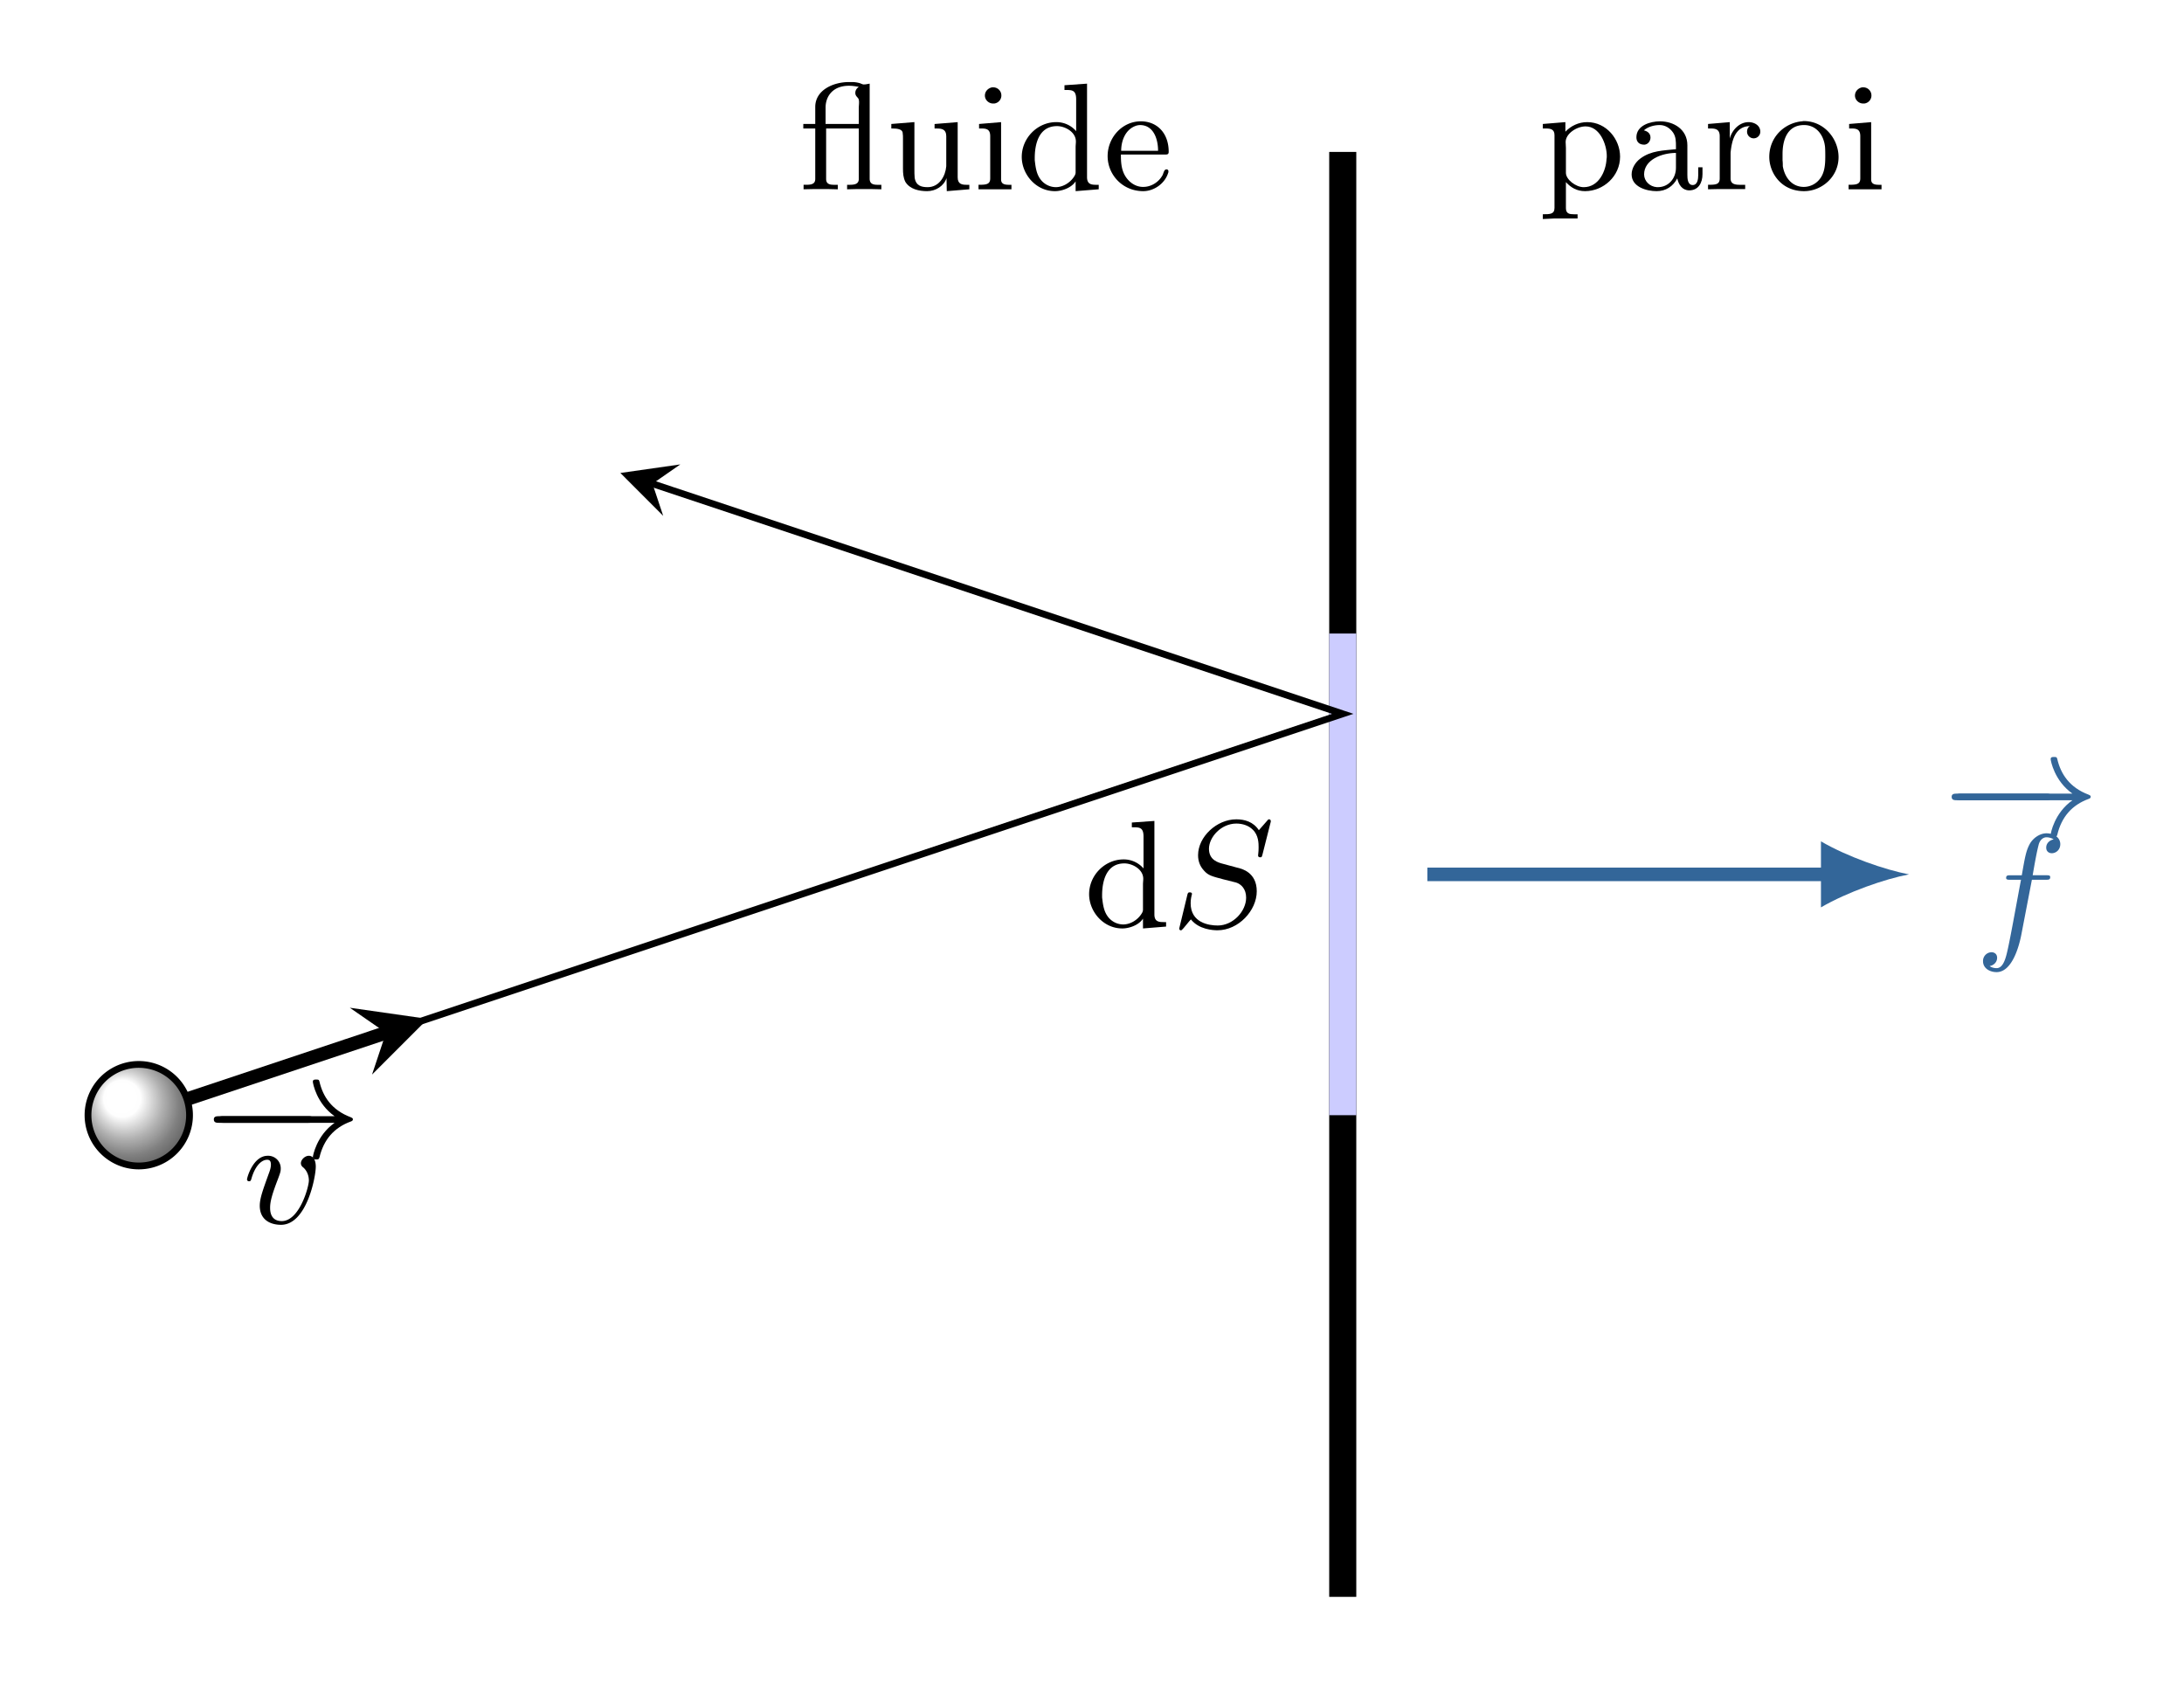 <svg xmlns="http://www.w3.org/2000/svg" xmlns:xlink="http://www.w3.org/1999/xlink" width="171.403" height="133.011" viewBox="0 0 128.552 99.758"><defs><symbol overflow="visible" id="a"><path style="stroke:none" d="M.953-3.86H.25v.266h.703v2.969c0 .313-.25.344-.547.344h-.14v.265L.922-.03h.734l.625.015V-.28h-.203c-.25 0-.484-.031-.484-.344v-2.969h1.922v2.969c0 .313-.266.344-.563.344h-.125v.265l.625-.015h.735l.656.015V-.28h-.219c-.25 0-.469-.047-.469-.36v-5.593c-.11.015-.218.046-.328.046h-.031c-.063 0-.172-.062-.235-.078a1.613 1.613 0 0 0-.468-.062h-.156c-.922 0-1.985.469-1.985 1.469Zm2.563 0H1.562v-.968c0-.656.422-1.281 1.375-1.281.204 0 .376.03.579.062-.125.094-.204.203-.204.36 0 .218.188.265.204.406.015.047.015.11.015.156 0 .11-.015.219-.015.313Zm0 0"/></symbol><symbol overflow="visible" id="b"><path style="stroke:none" d="M.313-3.86v.266H.39c.25 0 .593.031.593.281.016.11.016.188.016.297v1.782c0 .28.016.53.14.78.266.438.813.548 1.282.548.5 0 .984-.297 1.14-.766l.016.766 1.328-.11V-.28H4.75c-.266 0-.531-.031-.531-.438v-3.25l-1.36.11v.265h.125c.282 0 .563.031.563.453v1.766C3.5-.797 3.14-.141 2.453-.141c-.36 0-.687-.078-.765-.546-.016-.172-.016-.329-.016-.5V-3.97Zm0 0"/></symbol><symbol overflow="visible" id="c"><path style="stroke:none" d="M.36-3.86v.266H.5c.297 0 .516.047.516.453v2.485c0 .36-.25.375-.688.375v.265h1.938V-.28h-.141c-.234 0-.469-.031-.469-.313v-3.375Zm.765-2.156c-.234.047-.422.235-.422.485s.219.468.485.468h.062a.474.474 0 0 0 .422-.468.477.477 0 0 0-.484-.485Zm0 0"/></symbol><symbol overflow="visible" id="d"><path style="stroke:none" d="M2.828-6.14v.28h.094c.36 0 .594.016.594.548v1.875a1.532 1.532 0 0 0-1.172-.532c-1.11 0-2.031.938-2.031 2.047C.313-.906 1.14.094 2.266.094c.421 0 .984-.203 1.218-.578v.578l1.36-.11V-.28h-.14c-.298 0-.548-.031-.548-.453v-5.5Zm-1.75 4.406v-.125c0-.72.188-1.875 1.313-1.875.468 0 1.109.343 1.109.906 0 .11-.016.219-.016.328v1.484c0 .11-.046.188-.109.282-.234.343-.64.593-1.063.593a1.14 1.14 0 0 1-.89-.453c-.25-.328-.297-.734-.344-1.14Zm0 0"/></symbol><symbol overflow="visible" id="e"><path style="stroke:none" d="M1.031-2.063h2.657c.109 0 .156-.046.156-.156 0-1.125-.703-1.797-1.64-1.797-1.095 0-1.954.954-1.954 2.047C.25-.875 1.125.094 2.344.094c.64 0 1.281-.453 1.469-1.078.015-.016.015-.063.015-.094a.107.107 0 0 0-.11-.11c-.171 0-.171.266-.265.391-.219.375-.656.64-1.094.64h-.062C1.828-.171 1.422-.5 1.219-.921c-.172-.36-.188-.75-.188-1.14Zm.016-.218c0-.594.25-1.281.906-1.485a.914.914 0 0 1 .203-.03c.781 0 1.063.796 1.063 1.515Zm0 0"/></symbol><symbol overflow="visible" id="f"><path style="stroke:none" d="M.266-3.86v.266h.171c.266 0 .516.031.516.39v4.282c0 .375-.265.375-.687.375v.281l.64-.03h1.406v-.25h-.218c-.25 0-.469-.032-.469-.36V-.438c.297.329.656.532 1.125.532 1.078 0 2.063-.875 2.063-2.031 0-1.016-.797-2.032-1.938-2.032-.5 0-.953.219-1.281.563v-.563Zm3.75 2.063C3.984-1.094 3.562-.14 2.672-.14c-.469 0-1.047-.453-1.047-.843v-1.47c0-.124-.016-.233-.016-.343 0-.5.657-.922 1.172-.922.844 0 1.25 1.063 1.25 1.75 0 .047 0 .11-.015.172Zm0 0"/></symbol><symbol overflow="visible" id="g"><path style="stroke:none" d="M1.094-3.484c.25-.22.61-.313.937-.313.313 0 .594.172.781.438.172.25.172.53.172.828v.156c-.734.078-1.468.078-2.093.547-.297.219-.516.578-.516.937 0 .735.875.985 1.469.985.547 0 .968-.281 1.218-.75.079.375.297.703.704.703.546 0 .78-.453.78-.953v-.406h-.25v.453c0 .25-.046.593-.327.593-.297 0-.313-.39-.313-.593v-1.75c0-.938-.812-1.407-1.61-1.407-.562 0-1.39.235-1.39.938 0 .25.14.437.469.437.219-.015.36-.218.36-.421 0-.25-.188-.376-.391-.422Zm1.89 1.328v.875c0 .625-.437 1.14-1.062 1.14h-.063c-.421-.03-.75-.359-.75-.75 0-.859 1.032-1.265 1.875-1.265Zm0 0"/></symbol><symbol overflow="visible" id="h"><path style="stroke:none" d="M.266-3.86v.266h.14c.281 0 .547.031.547.453v2.485c0 .36-.234.375-.687.375v.265L.89-.03h1.562v-.25h-.297c-.312 0-.562-.047-.562-.375v-1.516c.062-.625.234-1.562 1.14-1.562-.125.062-.171.203-.171.328a.39.39 0 1 0 .78 0c0-.375-.359-.563-.687-.563-.547 0-.984.469-1.11.969v-.969Zm0 0"/></symbol><symbol overflow="visible" id="i"><path style="stroke:none" d="M2.172-4.016c-1.047.11-1.906.954-1.906 2.094C.266-1 .953.094 2.312.094c1.047 0 2.032-.844 2.032-2 0-1.078-.844-2.125-2.047-2.125-.047 0-.078.015-.125.015ZM1.047-1.719v-.375c0-.719.219-1.703 1.266-1.703.703 0 1.156.563 1.234 1.281.015.188.015.375.015.563 0 .469-.03 1-.359 1.375a1.19 1.19 0 0 1-.906.422c-.656 0-1.11-.5-1.235-1.219 0-.11 0-.219-.015-.344Zm0 0"/></symbol><symbol overflow="visible" id="j"><path style="stroke:none" d="M5.86-6.078c.03-.094.03-.125.03-.14 0-.016 0-.11-.109-.11-.047 0-.047.016-.156.14-.125.141-.016.016-.438.5-.328-.5-.843-.64-1.328-.64-1.156 0-2.25 1.031-2.25 2.11 0 .374.125.671.36.921.25.281.484.328 1.125.5l.75.188c.297.093.594.375.594.89 0 .797-.766 1.64-1.672 1.64-.516 0-1.594-.155-1.594-1.312 0-.078 0-.218.062-.484.016-.031.016-.047.016-.063 0-.03-.016-.093-.125-.093-.11 0-.125.047-.156.187L.5.094c0 .062.031.11.094.11C.64.203.656.187.766.062c.062-.063.312-.391.421-.5.47.593 1.297.64 1.563.64 1.234 0 2.313-1.156 2.313-2.297 0-1.11-.875-1.328-1.157-1.39l-.812-.22c-.297-.077-.844-.218-.844-.89 0-.687.719-1.484 1.61-1.484.359 0 .718.11.968.36.344.327.344.812.344 1.046 0 .297-.031.39-.031.469 0 .062.03.11.125.11.093 0 .093-.016.14-.188Zm0 0"/></symbol><symbol overflow="visible" id="m"><path style="stroke:none" d="M4.313-3.313c0-.624-.329-.656-.407-.656-.234 0-.469.235-.469.438 0 .14.094.219.157.265.234.22.312.516.312.75 0 .391-.562 2.391-1.594 2.391-.687 0-.687-.625-.687-.797 0-.375.14-.844.453-1.656.14-.375.172-.469.172-.625a.739.739 0 0 0-.766-.766c-.859 0-1.218 1.281-1.218 1.39 0 .079.062.11.125.11.093 0 .109-.062.14-.172.188-.656.547-1.093.922-1.093.172 0 .219.109.219.296 0 .141-.047.313-.125.516-.313.875-.531 1.438-.531 1.89 0 .845.64 1.126 1.25 1.126 1.515 0 2.046-2.828 2.046-3.406Zm0 0"/></symbol><symbol overflow="visible" id="q"><path style="stroke:none" d="M3.36-3.594h.796c.188 0 .282 0 .282-.156 0-.11-.094-.11-.266-.11h-.766c.094-.546.219-1.28.344-1.765.078-.344.297-.469.469-.469.062 0 .265.016.422.125-.188.032-.438.188-.438.485 0 .234.172.328.328.328.25 0 .5-.203.5-.532 0-.406-.39-.64-.812-.64-.407 0-.813.297-1 .656-.203.39-.266.734-.453 1.813h-.641c-.172 0-.281 0-.281.156 0 .11.11.11.265.11h.61C2.469-2.282 2.156-.5 1.953.436c-.11.5-.25 1.172-.672 1.172-.14 0-.328-.046-.406-.125.219-.03.438-.218.438-.484 0-.234-.172-.328-.329-.328a.51.51 0 0 0-.5.531c0 .422.407.64.797.64.907 0 1.328-1.5 1.469-2.265Zm0 0"/></symbol><symbol overflow="visible" id="k"><path style="stroke:none" d="M6.047-2.047c.172 0 .344 0 .344-.203 0-.188-.188-.188-.344-.188H1.109c-.156 0-.343 0-.343.188 0 .203.171.203.343.203Zm0 0"/></symbol><symbol overflow="visible" id="l"><path style="stroke:none" d="M7.625-2.047c-1.063.75-1.281 1.938-1.281 2.031 0 .125.125.125.187.125.11 0 .172 0 .203-.125.25-1.046.86-1.75 1.844-2.109.047-.016.125-.047.125-.125s-.062-.094-.125-.125c-1.125-.422-1.64-1.219-1.844-2.094-.03-.125-.062-.125-.203-.125-.078 0-.187 0-.187.125 0 .094.218 1.282 1.281 2.032H.844c-.156 0-.328 0-.328.187 0 .203.171.203.328.203Zm0 0"/></symbol><clipPath id="n"><path d="M5 62h7v7H5Zm0 0"/></clipPath><clipPath id="o"><path d="M11.156 65.633a2.988 2.988 0 1 0-5.976 0 2.988 2.988 0 0 0 5.976 0Zm0 0"/></clipPath><radialGradient id="p" gradientUnits="userSpaceOnUse" cx="5.979" cy="5.979" fx="4.783" fy="7.174" r="5.979" gradientTransform="matrix(1 0 0 -1 2.19 71.612)"><stop offset="0" style="stop-color:#000;stop-opacity:0"/><stop offset="0" style="stop-color:#fff;stop-opacity:1"/><stop offset=".125" style="stop-color:#fff;stop-opacity:1"/><stop offset=".18" style="stop-color:#fefefe;stop-opacity:1"/><stop offset=".184" style="stop-color:#fdfdfd;stop-opacity:1"/><stop offset=".188" style="stop-color:#fbfbfb;stop-opacity:1"/><stop offset=".191" style="stop-color:#f9f9f9;stop-opacity:1"/><stop offset=".195" style="stop-color:#f8f8f8;stop-opacity:1"/><stop offset=".199" style="stop-color:#f6f6f6;stop-opacity:1"/><stop offset=".203" style="stop-color:#f4f4f4;stop-opacity:1"/><stop offset=".207" style="stop-color:#f3f3f3;stop-opacity:1"/><stop offset=".211" style="stop-color:#f1f1f1;stop-opacity:1"/><stop offset=".215" style="stop-color:#efefef;stop-opacity:1"/><stop offset=".219" style="stop-color:#eee;stop-opacity:1"/><stop offset=".223" style="stop-color:#ececec;stop-opacity:1"/><stop offset=".227" style="stop-color:#eaeaea;stop-opacity:1"/><stop offset=".23" style="stop-color:#e9e9e9;stop-opacity:1"/><stop offset=".234" style="stop-color:#e7e7e7;stop-opacity:1"/><stop offset=".238" style="stop-color:#e5e5e5;stop-opacity:1"/><stop offset=".242" style="stop-color:#e4e4e4;stop-opacity:1"/><stop offset=".246" style="stop-color:#e2e2e2;stop-opacity:1"/><stop offset=".25" style="stop-color:#e0e0e0;stop-opacity:1"/><stop offset=".254" style="stop-color:#dfdfdf;stop-opacity:1"/><stop offset=".258" style="stop-color:#ddd;stop-opacity:1"/><stop offset=".262" style="stop-color:#dbdbdb;stop-opacity:1"/><stop offset=".266" style="stop-color:#dadada;stop-opacity:1"/><stop offset=".27" style="stop-color:#d8d8d8;stop-opacity:1"/><stop offset=".273" style="stop-color:#d6d6d6;stop-opacity:1"/><stop offset=".277" style="stop-color:#d5d5d5;stop-opacity:1"/><stop offset=".281" style="stop-color:#d3d3d3;stop-opacity:1"/><stop offset=".285" style="stop-color:#d1d1d1;stop-opacity:1"/><stop offset=".289" style="stop-color:#d0d0d0;stop-opacity:1"/><stop offset=".293" style="stop-color:#cecece;stop-opacity:1"/><stop offset=".297" style="stop-color:#ccc;stop-opacity:1"/><stop offset=".301" style="stop-color:#cbcbcb;stop-opacity:1"/><stop offset=".305" style="stop-color:#c9c9c9;stop-opacity:1"/><stop offset=".309" style="stop-color:#c8c8c8;stop-opacity:1"/><stop offset=".313" style="stop-color:#c6c6c6;stop-opacity:1"/><stop offset=".316" style="stop-color:#c4c4c4;stop-opacity:1"/><stop offset=".32" style="stop-color:#c3c3c3;stop-opacity:1"/><stop offset=".324" style="stop-color:#c1c1c1;stop-opacity:1"/><stop offset=".328" style="stop-color:#bfbfbf;stop-opacity:1"/><stop offset=".332" style="stop-color:#bebebe;stop-opacity:1"/><stop offset=".336" style="stop-color:#bcbcbc;stop-opacity:1"/><stop offset=".34" style="stop-color:#bababa;stop-opacity:1"/><stop offset=".344" style="stop-color:#b9b9b9;stop-opacity:1"/><stop offset=".348" style="stop-color:#b7b7b7;stop-opacity:1"/><stop offset=".352" style="stop-color:#b5b5b5;stop-opacity:1"/><stop offset=".355" style="stop-color:#b4b4b4;stop-opacity:1"/><stop offset=".359" style="stop-color:#b2b2b2;stop-opacity:1"/><stop offset=".363" style="stop-color:#b1b1b1;stop-opacity:1"/><stop offset=".367" style="stop-color:#afafaf;stop-opacity:1"/><stop offset=".371" style="stop-color:#aeaeae;stop-opacity:1"/><stop offset=".375" style="stop-color:#acacac;stop-opacity:1"/><stop offset=".379" style="stop-color:#ababab;stop-opacity:1"/><stop offset=".383" style="stop-color:#a9a9a9;stop-opacity:1"/><stop offset=".387" style="stop-color:#a8a8a8;stop-opacity:1"/><stop offset=".391" style="stop-color:#a7a7a7;stop-opacity:1"/><stop offset=".395" style="stop-color:#a5a5a5;stop-opacity:1"/><stop offset=".398" style="stop-color:#a4a4a4;stop-opacity:1"/><stop offset=".402" style="stop-color:#a2a2a2;stop-opacity:1"/><stop offset=".406" style="stop-color:#a1a1a1;stop-opacity:1"/><stop offset=".41" style="stop-color:#a0a0a0;stop-opacity:1"/><stop offset=".414" style="stop-color:#9e9e9e;stop-opacity:1"/><stop offset=".418" style="stop-color:#9d9d9d;stop-opacity:1"/><stop offset=".422" style="stop-color:#9b9b9b;stop-opacity:1"/><stop offset=".426" style="stop-color:#9a9a9a;stop-opacity:1"/><stop offset=".43" style="stop-color:#989898;stop-opacity:1"/><stop offset=".434" style="stop-color:#979797;stop-opacity:1"/><stop offset=".438" style="stop-color:#969696;stop-opacity:1"/><stop offset=".441" style="stop-color:#949494;stop-opacity:1"/><stop offset=".445" style="stop-color:#939393;stop-opacity:1"/><stop offset=".449" style="stop-color:#919191;stop-opacity:1"/><stop offset=".453" style="stop-color:#909090;stop-opacity:1"/><stop offset=".457" style="stop-color:#8e8e8e;stop-opacity:1"/><stop offset=".461" style="stop-color:#8d8d8d;stop-opacity:1"/><stop offset=".465" style="stop-color:#8c8c8c;stop-opacity:1"/><stop offset=".469" style="stop-color:#8a8a8a;stop-opacity:1"/><stop offset=".473" style="stop-color:#898989;stop-opacity:1"/><stop offset=".477" style="stop-color:#878787;stop-opacity:1"/><stop offset=".48" style="stop-color:#868686;stop-opacity:1"/><stop offset=".484" style="stop-color:#848484;stop-opacity:1"/><stop offset=".488" style="stop-color:#838383;stop-opacity:1"/><stop offset=".492" style="stop-color:#828282;stop-opacity:1"/><stop offset=".496" style="stop-color:gray;stop-opacity:1"/><stop offset=".5" style="stop-color:#7f7f7f;stop-opacity:1"/><stop offset=".504" style="stop-color:#7e7e7e;stop-opacity:1"/><stop offset=".508" style="stop-color:#7d7d7d;stop-opacity:1"/><stop offset=".512" style="stop-color:#7c7c7c;stop-opacity:1"/><stop offset=".516" style="stop-color:#7b7b7b;stop-opacity:1"/><stop offset=".52" style="stop-color:#7a7a7a;stop-opacity:1"/><stop offset=".523" style="stop-color:#797979;stop-opacity:1"/><stop offset=".527" style="stop-color:#787878;stop-opacity:1"/><stop offset=".531" style="stop-color:#777;stop-opacity:1"/><stop offset=".535" style="stop-color:#767676;stop-opacity:1"/><stop offset=".539" style="stop-color:#757575;stop-opacity:1"/><stop offset=".543" style="stop-color:#747474;stop-opacity:1"/><stop offset=".547" style="stop-color:#737373;stop-opacity:1"/><stop offset=".551" style="stop-color:#727272;stop-opacity:1"/><stop offset=".555" style="stop-color:#717171;stop-opacity:1"/><stop offset=".559" style="stop-color:#707070;stop-opacity:1"/><stop offset=".563" style="stop-color:#6f6f6f;stop-opacity:1"/><stop offset=".566" style="stop-color:#6e6e6e;stop-opacity:1"/><stop offset=".57" style="stop-color:#6d6d6d;stop-opacity:1"/><stop offset=".574" style="stop-color:#6c6c6c;stop-opacity:1"/><stop offset=".578" style="stop-color:#6b6b6b;stop-opacity:1"/><stop offset=".582" style="stop-color:#6a6a6a;stop-opacity:1"/><stop offset=".586" style="stop-color:#696969;stop-opacity:1"/><stop offset=".59" style="stop-color:#686868;stop-opacity:1"/><stop offset=".594" style="stop-color:#676767;stop-opacity:1"/><stop offset=".598" style="stop-color:#666;stop-opacity:1"/><stop offset=".602" style="stop-color:#656565;stop-opacity:1"/><stop offset=".605" style="stop-color:#646464;stop-opacity:1"/><stop offset=".609" style="stop-color:#636363;stop-opacity:1"/><stop offset=".613" style="stop-color:#626262;stop-opacity:1"/><stop offset=".617" style="stop-color:#616161;stop-opacity:1"/><stop offset=".621" style="stop-color:#606060;stop-opacity:1"/><stop offset=".625" style="stop-color:#5f5f5f;stop-opacity:1"/><stop offset=".629" style="stop-color:#5e5e5e;stop-opacity:1"/><stop offset=".633" style="stop-color:#5d5d5d;stop-opacity:1"/><stop offset=".637" style="stop-color:#5c5c5c;stop-opacity:1"/><stop offset=".641" style="stop-color:#5b5b5b;stop-opacity:1"/><stop offset=".645" style="stop-color:#5a5a5a;stop-opacity:1"/><stop offset=".648" style="stop-color:#595959;stop-opacity:1"/><stop offset=".652" style="stop-color:#585858;stop-opacity:1"/><stop offset=".656" style="stop-color:#575757;stop-opacity:1"/><stop offset=".66" style="stop-color:#565656;stop-opacity:1"/><stop offset=".664" style="stop-color:#555;stop-opacity:1"/><stop offset=".668" style="stop-color:#545454;stop-opacity:1"/><stop offset=".672" style="stop-color:#535353;stop-opacity:1"/><stop offset=".676" style="stop-color:#525252;stop-opacity:1"/><stop offset=".68" style="stop-color:#515151;stop-opacity:1"/><stop offset=".684" style="stop-color:#505050;stop-opacity:1"/><stop offset=".688" style="stop-color:#4f4f4f;stop-opacity:1"/><stop offset=".691" style="stop-color:#4e4e4e;stop-opacity:1"/><stop offset=".695" style="stop-color:#4d4d4d;stop-opacity:1"/><stop offset=".699" style="stop-color:#4c4c4c;stop-opacity:1"/><stop offset=".703" style="stop-color:#4b4b4b;stop-opacity:1"/><stop offset=".707" style="stop-color:#4a4a4a;stop-opacity:1"/><stop offset=".711" style="stop-color:#494949;stop-opacity:1"/><stop offset=".715" style="stop-color:#484848;stop-opacity:1"/><stop offset=".719" style="stop-color:#474747;stop-opacity:1"/><stop offset=".723" style="stop-color:#464646;stop-opacity:1"/><stop offset=".727" style="stop-color:#454545;stop-opacity:1"/><stop offset=".73" style="stop-color:#444;stop-opacity:1"/><stop offset=".734" style="stop-color:#434343;stop-opacity:1"/><stop offset=".738" style="stop-color:#424242;stop-opacity:1"/><stop offset=".742" style="stop-color:#414141;stop-opacity:1"/><stop offset=".746" style="stop-color:#404040;stop-opacity:1"/><stop offset=".75" style="stop-color:#3f3f3f;stop-opacity:1"/><stop offset=".754" style="stop-color:#3e3e3e;stop-opacity:1"/><stop offset=".758" style="stop-color:#3d3d3d;stop-opacity:1"/><stop offset=".762" style="stop-color:#3c3c3c;stop-opacity:1"/><stop offset=".766" style="stop-color:#3b3b3b;stop-opacity:1"/><stop offset=".77" style="stop-color:#3a3a3a;stop-opacity:1"/><stop offset=".773" style="stop-color:#393939;stop-opacity:1"/><stop offset=".777" style="stop-color:#383838;stop-opacity:1"/><stop offset=".781" style="stop-color:#373737;stop-opacity:1"/><stop offset=".785" style="stop-color:#363636;stop-opacity:1"/><stop offset=".789" style="stop-color:#353535;stop-opacity:1"/><stop offset=".793" style="stop-color:#343434;stop-opacity:1"/><stop offset=".797" style="stop-color:#333;stop-opacity:1"/><stop offset=".801" style="stop-color:#323232;stop-opacity:1"/><stop offset=".805" style="stop-color:#313131;stop-opacity:1"/><stop offset=".809" style="stop-color:#303030;stop-opacity:1"/><stop offset=".813" style="stop-color:#2f2f2f;stop-opacity:1"/><stop offset=".816" style="stop-color:#2e2e2e;stop-opacity:1"/><stop offset=".82" style="stop-color:#2d2d2d;stop-opacity:1"/><stop offset=".824" style="stop-color:#2c2c2c;stop-opacity:1"/><stop offset=".828" style="stop-color:#2b2b2b;stop-opacity:1"/><stop offset=".832" style="stop-color:#2a2a2a;stop-opacity:1"/><stop offset=".836" style="stop-color:#292929;stop-opacity:1"/><stop offset=".84" style="stop-color:#282828;stop-opacity:1"/><stop offset=".844" style="stop-color:#272727;stop-opacity:1"/><stop offset=".848" style="stop-color:#262626;stop-opacity:1"/><stop offset=".852" style="stop-color:#252525;stop-opacity:1"/><stop offset=".855" style="stop-color:#242424;stop-opacity:1"/><stop offset=".859" style="stop-color:#232323;stop-opacity:1"/><stop offset=".863" style="stop-color:#222;stop-opacity:1"/><stop offset=".867" style="stop-color:#212121;stop-opacity:1"/><stop offset=".871" style="stop-color:#202020;stop-opacity:1"/><stop offset=".875" style="stop-color:#1f1f1f;stop-opacity:1"/><stop offset=".879" style="stop-color:#1e1e1e;stop-opacity:1"/><stop offset=".883" style="stop-color:#1d1d1d;stop-opacity:1"/><stop offset=".887" style="stop-color:#1c1c1c;stop-opacity:1"/><stop offset=".891" style="stop-color:#1b1b1b;stop-opacity:1"/><stop offset=".895" style="stop-color:#1a1a1a;stop-opacity:1"/><stop offset=".898" style="stop-color:#191919;stop-opacity:1"/><stop offset=".902" style="stop-color:#181818;stop-opacity:1"/><stop offset=".906" style="stop-color:#171717;stop-opacity:1"/><stop offset=".91" style="stop-color:#161616;stop-opacity:1"/><stop offset=".914" style="stop-color:#151515;stop-opacity:1"/><stop offset=".918" style="stop-color:#141414;stop-opacity:1"/><stop offset=".922" style="stop-color:#131313;stop-opacity:1"/><stop offset=".926" style="stop-color:#121212;stop-opacity:1"/><stop offset=".93" style="stop-color:#111;stop-opacity:1"/><stop offset=".934" style="stop-color:#101010;stop-opacity:1"/><stop offset=".938" style="stop-color:#0f0f0f;stop-opacity:1"/><stop offset=".941" style="stop-color:#0e0e0e;stop-opacity:1"/><stop offset=".945" style="stop-color:#0d0d0d;stop-opacity:1"/><stop offset=".949" style="stop-color:#0c0c0c;stop-opacity:1"/><stop offset=".953" style="stop-color:#0b0b0b;stop-opacity:1"/><stop offset=".957" style="stop-color:#0a0a0a;stop-opacity:1"/><stop offset=".961" style="stop-color:#090909;stop-opacity:1"/><stop offset=".965" style="stop-color:#080808;stop-opacity:1"/><stop offset=".969" style="stop-color:#070707;stop-opacity:1"/><stop offset=".973" style="stop-color:#060606;stop-opacity:1"/><stop offset=".977" style="stop-color:#050505;stop-opacity:1"/><stop offset=".98" style="stop-color:#040404;stop-opacity:1"/><stop offset=".984" style="stop-color:#030303;stop-opacity:1"/><stop offset=".988" style="stop-color:#020202;stop-opacity:1"/><stop offset=".992" style="stop-color:#010101;stop-opacity:1"/><stop offset=".996" style="stop-color:#000;stop-opacity:1"/><stop offset="1" style="stop-color:#000;stop-opacity:1"/><stop offset="1" style="stop-color:#000;stop-opacity:0"/></radialGradient></defs><g style="fill:#000;fill-opacity:1"><use xlink:href="#a" x="47.033" y="11.156"/><use xlink:href="#b" x="52.151" y="11.156"/><use xlink:href="#c" x="57.269" y="11.156"/><use xlink:href="#d" x="59.828" y="11.156"/><use xlink:href="#e" x="64.946" y="11.156"/></g><g style="fill:#000;fill-opacity:1"><use xlink:href="#f" x="90.546" y="11.156"/><use xlink:href="#g" x="95.664" y="11.156"/><use xlink:href="#h" x="100.271" y="11.156"/><use xlink:href="#i" x="103.875" y="11.156"/><use xlink:href="#c" x="108.482" y="11.156"/></g><path style="fill:none;stroke-width:1.594;stroke-linecap:butt;stroke-linejoin:miter;stroke:#000;stroke-opacity:1;stroke-miterlimit:10" d="M0-42.52v85.039" transform="matrix(1 0 0 -1 79.035 51.46)"/><path style="fill:none;stroke-width:1.594;stroke-linecap:butt;stroke-linejoin:miter;stroke:#ccf;stroke-opacity:1;stroke-miterlimit:10" d="M0-14.173v28.348" transform="matrix(1 0 0 -1 79.035 51.46)"/><use xlink:href="#d" x="63.793" y="54.548" style="fill:#000;fill-opacity:1"/><use xlink:href="#j" x="68.911" y="54.548" style="fill:#000;fill-opacity:1"/><path style="fill:none;stroke-width:.399;stroke-linecap:butt;stroke-linejoin:miter;stroke:#000;stroke-opacity:1;stroke-miterlimit:10" d="M-70.867-14.173 0 9.448l-40.629 13.543" transform="matrix(1 0 0 -1 79.035 51.46)"/><path style="stroke:none;fill-rule:nonzero;fill:#000;fill-opacity:1" d="m36.516 27.836 2.52 2.523-.63-1.89 1.637-1.137"/><path style="fill:none;stroke-width:.797;stroke-linecap:butt;stroke-linejoin:miter;stroke:#000;stroke-opacity:1;stroke-miterlimit:10" d="m-70.867-14.173 14.55 4.852" transform="matrix(1 0 0 -1 79.035 51.46)"/><path style="stroke:none;fill-rule:nonzero;fill:#000;fill-opacity:1" d="m25.176 59.965-4.586-.656 2.129 1.472-.82 2.461"/><use xlink:href="#k" x="12.066" y="68.129" style="fill:#000;fill-opacity:1"/><use xlink:href="#l" x="12.07" y="68.129" style="fill:#000;fill-opacity:1"/><use xlink:href="#m" x="14.274" y="71.99" style="fill:#000;fill-opacity:1"/><g clip-path="url(#n)"><g clip-path="url(#o)"><path style="stroke:none;fill-rule:nonzero;fill:url(#p)" d="M6.973 64.438Zm.898.148-.05.27-.145.234-.223.168-.262.074-.273-.027-.246-.121-.184-.204-.101-.257v-.274l.101-.254.184-.203.246-.125.273-.023.262.074.223.164.144.234Zm0 0-.05-.27-.145-.234-.223-.164-.262-.074-.273.023-.246.125-.184.203-.101.254v.274l.101.257.184.204.246.12.273.028.262-.074.223-.168.144-.235Zm.39.066-.073.387-.208.336-.312.238-.383.11-.39-.035-.356-.18-.266-.29-.14-.366v-.399l.14-.367.266-.29.356-.175.39-.039.383.11.312.238.207.336Zm0 0-.073-.386-.208-.336-.312-.239-.383-.109-.39.04-.356.175-.266.289-.14.367v.399l.14.367.266.289.356.18.39.035.383-.11.312-.238.207-.336Zm.028.004-.074.399-.211.343-.324.243-.387.109-.402-.04-.36-.179-.273-.297-.145-.375v-.402l.145-.379.273-.297.36-.18.402-.038.387.113.324.242.21.344Zm0 0-.074-.394-.211-.344-.324-.242-.387-.114-.402.04-.36.18-.273.296-.145.379v.402l.145.375.273.297.36.18.402.039.387-.11.324-.242.21-.343Zm.027.004-.074.406-.219.352-.328.246-.394.113-.41-.039-.371-.183-.278-.305-.148-.383v-.41l.148-.387.278-.304.37-.184.41-.035.395.113.328.246.22.352Zm0 0-.074-.402-.219-.352-.328-.246-.394-.113-.41.035-.371.184-.278.304-.148.387v.41l.148.383.278.305.37.183.41.04.395-.114.328-.246.22-.352Zm.028.008-.074.41-.223.36-.336.253-.402.114-.422-.04-.375-.187-.285-.308-.149-.395v-.418l.149-.394.285-.31.375-.187.422-.039.402.114.336.254.223.359Zm0 0-.074-.414-.223-.36-.336-.253-.402-.114-.422.04-.375.187-.285.309-.149.394v.418l.149.395.285.308.375.188.422.039.402-.114.336-.254.223-.359Zm.031.004-.082.422-.223.363-.343.258-.415.117-.425-.039-.383-.191-.29-.317-.155-.398v-.43l.156-.402.289-.317.383-.191.426-.04.414.118.343.258.223.367Zm0 0-.082-.422-.223-.367-.343-.258-.415-.117-.425.039-.383.191-.29.317-.155.402v.43l.156.398.289.317.383.191.426.039.414-.117.343-.258.223-.363Zm.027.004-.082.43-.23.37-.348.266-.422.121-.437-.043-.39-.195-.294-.32-.16-.41v-.438l.16-.41.293-.32.39-.196.438-.043.422.121.348.266.23.371Zm0 0-.082-.43-.23-.371-.348-.266-.422-.12-.437.042-.39.196-.294.32-.16.41v.438l.16.41.293.32.39.195.438.043.422-.12.348-.266.23-.372Zm.028.004-.082.441-.235.379-.355.266-.43.125-.445-.043-.399-.2-.3-.328-.16-.418v-.445l.16-.414.3-.332.399-.2.445-.038.43.12.355.27.235.38Zm0 0-.082-.438-.235-.379-.355-.27-.43-.12-.445.039-.399.199-.3.332-.16.414v.445l.16.418.3.328.399.2.445.043.43-.125.355-.266.235-.379Zm.027.004-.082.449-.242.387-.36.273-.437.125-.453-.043-.41-.203-.305-.336-.164-.422v-.457l.164-.422.305-.336.41-.203.453-.043.437.125.36.274.242.386Zm0 0-.082-.446-.242-.386-.36-.274-.437-.125-.453.043-.41.203-.305.336-.164.422v.457l.164.422.305.336.41.203.453.043.437-.125.36-.273.242-.387Zm.027.007-.082.454-.246.394-.37.281-.446.125-.461-.043-.414-.207-.313-.34-.168-.433v-.465l.168-.43.313-.343.414-.207.46-.043.446.129.371.277.246.394Zm0 0-.082-.457-.246-.394-.37-.278-.446-.128-.461.043-.414.207-.313.343-.168.43v.465l.168.433.313.34.414.207.46.043.446-.125.371-.28.246-.395Zm.032.004-.09.465-.246.399-.38.285-.452.129-.47-.043-.421-.211-.32-.348-.172-.441v-.473l.172-.437.32-.352.422-.207.469-.047.453.129.379.285.246.402Zm0 0-.09-.465-.246-.402-.38-.285-.452-.129-.47.047-.421.207-.32.352-.172.437v.473l.172.441.32.348.422.21.469.044.453-.13.379-.284.246-.399Zm.027.004-.09.473-.254.41-.383.29-.46.128-.481-.043-.43-.215-.324-.355-.172-.45v-.48l.172-.445.324-.356.43-.215.48-.043.461.13.383.288.254.41Zm0 0-.09-.472-.254-.41-.383-.29-.46-.129-.481.043-.43.215-.324.356-.172.445v.48l.172.45.324.355.43.215.48.043.461-.129.383-.289.254-.41Zm.027.004-.09.48-.257.419-.391.293-.469.136-.488-.047-.438-.218-.332-.36-.175-.457v-.488l.175-.457.332-.363.438-.22.488-.042.469.133.39.297.258.414Zm0 0-.09-.48-.257-.414-.391-.297-.469-.133-.488.043-.438.219-.332.363-.175.457v.488l.175.457.332.36.438.218.488.047.469-.136.39-.293.258-.418Zm.028.004-.09.492-.262.422-.398.3-.48.138-.497-.047-.445-.223-.336-.367-.18-.465v-.496l.18-.465.336-.367.445-.223.496-.047.48.137.4.3.26.423Zm0 0-.09-.488-.262-.422-.398-.3-.48-.138-.497.047-.445.223-.336.367-.18.465v.496l.18.465.336.367.445.223.496.047.48-.137.4-.3.26-.423Zm.027.008-.094.496-.265.43-.403.304-.488.14-.504-.046-.453-.227-.34-.374-.183-.473v-.504l.183-.473.34-.375.453-.226.504-.047.488.14.403.305.265.43Zm0 0-.094-.5-.265-.43-.403-.305-.488-.14-.504.047-.453.226-.34.375-.183.473v.504l.183.472.34.376.453.226.504.047.488-.14.403-.305.265-.43Zm.027.004-.093.504-.27.437-.41.313-.496.14-.512-.047-.465-.23-.343-.379-.188-.48v-.516l.188-.48.343-.38.465-.23.512-.047.496.14.41.31.27.437Zm0 0-.093-.508-.27-.438-.41-.308-.496-.14-.512.046-.465.23-.343.38-.188.48v.516l.188.48.343.379.465.23.512.047.496-.14.41-.313.27-.437Zm.032.004-.098.515-.277.446-.418.312-.5.145-.524-.047-.469-.235-.351-.386-.192-.489v-.523l.192-.488.351-.387.47-.234.523-.047.5.14.418.317.277.445Zm0 0-.098-.516-.277-.445-.418-.317-.5-.14-.524.047-.469.234-.351.387-.192.488v.523l.192.489.351.386.47.235.523.047.5-.145.418-.312.277-.446Zm.027.004-.098.523-.281.453-.426.32-.511.145-.528-.047-.476-.238-.36-.395-.191-.496v-.531l.191-.496.36-.395.476-.234.528-.05.511.144.426.32.281.453Zm0 0-.098-.524-.281-.453-.426-.32-.511-.145-.528.05-.476.235-.36.395-.191.496v.531l.191.496.36.395.476.238.528.047.511-.145.426-.32.281-.453Zm.027.003-.101.532-.282.46-.433.329-.52.144-.539-.047-.484-.242-.363-.398-.196-.504v-.543l.196-.504.363-.398.484-.243.54-.05.519.148.433.328.282.457Zm0 0-.101-.53-.282-.458-.433-.328-.52-.148-.539.05-.484.243-.363.398-.196.504v.543l.196.504.363.398.484.242.54.047.519-.144.433-.328.282-.461Zm.028.008-.102.54-.289.464-.438.332-.527.153-.547-.051-.492-.246L6 65.523l-.2-.511v-.551l.2-.512.371-.406.492-.242.547-.051.527.148.438.332.29.465Zm0 0-.102-.543-.289-.465-.438-.332-.527-.148-.547.05-.492.243-.371.406-.2.512v.55l.2.512.371.407.492.246.547.05.527-.152.438-.332.29-.465Zm.027.004-.102.547-.293.477-.445.336-.535.152-.559-.05-.5-.25-.375-.415-.199-.52v-.558l.2-.52.374-.41.5-.25.559-.05.535.152.445.336.293.472Zm0 0-.102-.55-.293-.473-.445-.336-.535-.153-.559.051-.5.25-.375.41-.199.52v.559l.2.52.374.413.5.25.559.05.535-.151.445-.336.293-.477Zm.027.004-.101.555-.301.484-.45.34-.546.156-.563-.054-.507-.25-.383-.418-.203-.532v-.566l.203-.527.383-.418.507-.254.563-.051.547.156.449.34.3.48Zm0 0-.101-.558-.301-.481-.45-.34-.546-.156-.563.05-.507.255-.383.418-.203.527v.566l.203.532.383.418.507.25.563.054.547-.156.449-.34.3-.484Zm.032.004-.106.566-.305.489-.457.347-.554.157-.575-.055L6.344 66l-.39-.426-.208-.535v-.574l.207-.54.39-.425.512-.254.575-.055.554.16.457.344.305.489Zm0 0-.106-.566-.305-.489-.457-.343-.554-.16-.575.054-.511.254-.39.426-.208.539v.574l.207.535.39.426.512.254.575.055.554-.157.457-.347.305-.489Zm.027.004-.11.574-.304.496-.469.352-.559.16-.582-.055-.523-.258-.39-.433-.212-.543v-.582l.211-.547.391-.43.523-.261.582-.051.56.156.468.352.305.496Zm0 0-.11-.574-.304-.496-.469-.352-.559-.156-.582.05-.523.262-.39.43-.212.547v.582l.211.543.391.433.523.258.582.055.56-.16.468-.352.305-.496Zm.027.008-.11.582-.312.5-.472.36-.57.16-.587-.055-.53-.262-.4-.438-.214-.554v-.59l.215-.555.398-.437.531-.262.586-.055.57.16.473.36.313.504Zm0 0-.11-.582-.312-.504-.472-.36-.57-.16-.587.055-.53.262-.4.437-.214.555v.59l.215.554.398.438.531.262.586.054.57-.16.473-.36.313-.5Zm.028.004-.11.59-.316.511-.48.36-.579.164-.597-.055-.54-.266-.402-.445-.219-.559v-.601l.22-.563.402-.441.539-.27.597-.054.578.164.48.363.317.512Zm0 0-.11-.59-.316-.512-.48-.363-.579-.164-.597.054-.54.27-.402.441-.219.563v.601l.22.559.402.445.539.266.597.055.578-.164.48-.36.317-.512Zm.027.004-.11.597-.32.52-.488.367-.586.168-.605-.059-.547-.27-.41-.452-.22-.567v-.61l.22-.57.41-.449.547-.27.605-.058.586.168.488.367.32.52Zm0 0-.11-.598-.32-.52-.488-.367-.586-.168-.605.059-.547.27-.41.449-.22.57v.61l.22.566.41.453.547.27.605.058.586-.168.488-.367.32-.52Zm.027.003-.113.61-.324.523-.492.371-.594.172-.617-.058-.551-.274-.418-.457-.223-.578v-.617l.223-.574.418-.457.55-.278.618-.058.594.172.492.37.324.528Zm0 0-.113-.605-.324-.527-.492-.371-.594-.172-.617.058-.551.278-.418.457-.223.574v.617l.223.578.418.457.55.274.618.058.594-.172.492-.37.324-.524Zm.032.004-.118.618-.328.53-.5.38-.605.172-.621-.059-.563-.277-.422-.465-.226-.582v-.63l.226-.581.422-.465.563-.277.62-.059.606.172.5.375.328.535Zm0 0-.118-.613-.328-.535-.5-.375-.605-.172-.621.059-.563.277-.422.465-.226.582v.629l.226.582.422.465.563.277.62.059.606-.172.5-.38.328-.53Zm.027.008-.117.621-.336.543-.504.383-.613.172-.633-.059-.567-.28-.43-.474-.226-.59v-.636l.227-.59.43-.473.566-.28.633-.06.613.172.504.383.336.543Zm0 0-.117-.625-.336-.543-.504-.383-.613-.172-.633.06-.567.28-.43.473-.226.59v.637l.227.59.43.472.566.281.633.059.613-.172.504-.383.336-.543Zm.027.004-.117.633-.34.547-.515.386-.618.176-.64-.058-.578-.285-.434-.477-.23-.602v-.644l.23-.598.434-.476.578-.29.64-.058.618.176.515.39.34.547Zm0 0-.117-.633-.34-.547-.515-.39-.618-.176-.64.059-.578.289-.434.476-.23.598v.644l.23.602.434.477.578.285.64.058.618-.176.515-.386.34-.547Zm.028.004-.122.64-.34.555-.523.395-.625.176-.652-.059-.582-.293-.442-.48-.234-.61v-.652l.234-.606.442-.484.582-.29.652-.062.625.18.524.395.34.554Zm0 0-.122-.64-.34-.555-.523-.395-.625-.18-.652.063-.582.289-.442.484-.234.606v.652l.234.61.442.48.582.293.652.059.625-.176.524-.395.34-.554Zm.027.004-.121.648-.348.563-.527.398-.637.18-.656-.059-.59-.297-.445-.488-.242-.613v-.66l.242-.617.445-.489.59-.297.656-.058.637.18.527.398.348.562Zm0 0-.121-.649-.348-.562-.527-.398-.637-.18-.656.058-.59.297-.445.489-.242.617v.66l.242.613.445.488.59.297.656.059.637-.18.527-.398.348-.563Zm.031.004-.125.66-.351.566-.536.407-.644.183-.664-.062-.602-.301-.449-.492-.242-.625v-.668l.242-.625.45-.496.6-.297.665-.063.644.184.536.402.351.57Zm0 0-.125-.656-.351-.57-.536-.403-.644-.184-.664.063-.602.297-.449.496-.242.625v.668l.242.625.45.492.6.3.665.063.644-.183.536-.407.351-.566Zm.027.004-.124.668-.36.578-.539.406-.652.188-.676-.063-.606-.305-.457-.5-.246-.632v-.676l.246-.633.457-.5.606-.305.676-.062.652.187.54.407.358.578Zm0 0-.124-.664-.36-.579-.539-.406-.652-.187-.676.062-.606.305-.457.5-.246.633v.676l.246.632.457.5.606.305.676.063.652-.188.54-.406.358-.578Zm.028.007-.125.672-.363.586-.547.414-.66.188-.684-.063-.617-.308-.461-.508-.25-.637v-.687l.25-.64.46-.509.618-.304.684-.067.66.192.547.41.363.586Zm0 0-.125-.675-.363-.586-.547-.41-.66-.192-.684.067-.617.304-.461.508-.25.64v.688l.25.637.46.508.618.308.684.063.66-.188.547-.414.363-.586Zm.027.004-.129.684-.363.59-.555.418-.672.191-.691-.062-.621-.313-.469-.511-.25-.649v-.695l.25-.649.469-.515.621-.309.691-.062.672.187.555.422.363.59Zm0 0-.129-.683-.363-.59-.555-.422-.672-.187-.691.062-.621.309-.469.515-.25.649v.695l.25.648.469.512.621.313.691.062.672-.191.555-.418.363-.59Zm.028.004-.13.692-.37.597-.563.426-.676.192-.699-.063-.629-.316-.476-.52-.254-.656v-.703l.254-.656.476-.52.629-.313.7-.066.675.191.563.426.37.598Zm0 0-.13-.691-.37-.598-.563-.426-.676-.19-.699.065-.629.313-.476.52-.254.656v.703l.254.656.476.52.629.316.7.063.675-.192.563-.426.37-.597Zm.027.004-.129.703-.375.606-.57.426-.684.195-.71-.063-.638-.32-.48-.527-.258-.664v-.711l.258-.664.48-.528.637-.316.711-.066.684.195.57.43.375.605Zm0 0-.129-.699-.375-.605-.57-.43-.684-.195-.71.066-.638.316-.48.528-.258.664v.71l.258.665.48.527.637.32.711.063.684-.195.57-.426.375-.606Zm.031.004-.133.711-.383.613-.574.434-.691.2-.719-.071-.644-.32-.489-.532-.258-.672v-.722l.258-.672.489-.531.644-.325.719-.066.691.2.575.433.382.613Zm0 0-.133-.707-.383-.613-.574-.434-.691-.199-.719.066-.644.325-.489.53-.258.673v.722l.258.672.489.532.644.32.719.07.691-.2.575-.433.382-.613Zm.027.008-.136.715-.383.62-.582.442-.703.2-.727-.07-.652-.325-.488-.54-.266-.679v-.73l.266-.68.488-.539.652-.324.727-.067.703.2.582.437.383.621Zm0 0-.136-.719-.383-.62-.582-.438-.703-.2-.727.067-.652.324-.488.54-.266.679v.73l.266.68.488.539.652.324.727.07.703-.199.582-.441.383-.621Zm.028.004-.137.726-.387.625-.59.446-.71.203-.735-.07-.66-.329-.496-.543-.27-.691v-.738l.27-.688.496-.543.66-.332.735-.066.71.203.59.441.387.63Zm0 0-.137-.727-.387-.629-.59-.441-.71-.203-.735.066-.66.332-.496.543-.27.688v.738l.27.691.496.543.66.329.735.07.71-.203.59-.446.387-.625Zm.027.004-.137.734-.394.633-.594.453-.719.203-.742-.07-.668-.332-.504-.55-.27-.696v-.75l.27-.696.504-.55.668-.332.742-.07.72.202.593.454.394.632Zm0 0-.137-.735-.394-.632-.594-.454-.719-.203-.742.07-.668.333-.504.55-.27.696v.75l.27.695.504.55.668.333.742.07.72-.203.593-.453.394-.633Zm.027.004-.136.742-.399.644-.601.454-.727.207-.754-.07-.675-.337-.508-.558-.274-.703v-.754l.274-.707.508-.559.675-.336.754-.07.727.207.601.457.399.64Zm0 0-.136-.743-.399-.64-.601-.457-.727-.207-.754.07-.675.336-.508.559-.274.707v.754l.274.703.508.558.675.336.754.07.727-.207.601-.453.399-.644Zm.028.004-.137.753-.402.649-.61.46-.738.208-.758-.07-.683-.34-.516-.563-.277-.715v-.761l.277-.715.516-.563.683-.34.758-.07.738.207.61.461.402.649Zm0 0-.137-.75-.402-.649-.61-.46-.738-.208-.758.07-.683.34-.516.563-.277.715v.761l.277.715.516.563.683.34.758.07.738-.207.61-.461.402-.649Zm.031.007-.144.758-.407.656-.617.465-.742.211-.77-.07-.691-.344-.52-.57-.277-.719v-.773l.277-.723.52-.57.691-.344.77-.07.742.21.617.465.407.657Zm0 0-.144-.761-.407-.657-.617-.464-.742-.211-.77.07-.691.344-.52.57-.277.723v.773l.277.719.52.57.691.344.77.07.742-.21.617-.466.407-.656Zm.027.004-.144.766-.41.664-.625.473-.75.214-.778-.074-.699-.347-.527-.579-.281-.726v-.781l.28-.73.528-.575.7-.348.777-.074.75.215.625.469.41.664Zm0 0-.144-.77-.41-.663-.625-.47-.75-.214-.778.074-.699.348-.527.574-.281.73v.782l.28.726.528.579.7.347.777.074.75-.214.625-.473.41-.664Zm.028.004-.145.778-.418.671-.629.473-.757.219-.79-.074-.707-.352-.53-.582-.286-.738v-.79l.285-.738.531-.582.707-.351.79-.074.757.218.63.473.417.672Zm0 0-.145-.777-.418-.672-.629-.473-.757-.218-.79.074-.707.351-.53.582-.286.739v.789l.285.738.531.582.707.352.79.074.757-.219.63-.473.417-.671Zm.027.004-.144.785-.422.68-.637.48-.77.22-.793-.075-.714-.356-.54-.59-.285-.745v-.797l.286-.743.539-.59.715-.359.792-.07.77.219.637.48.422.676Zm0 0-.144-.785-.422-.676-.637-.48-.77-.22-.793.071-.714.36-.54.59-.285.742v.797l.286.746.539.59.715.355.792.074.77-.219.637-.48.422-.68Zm.027.004-.148.793-.422.687-.644.485-.778.222-.8-.074-.723-.36-.543-.597-.293-.75v-.808l.293-.75.543-.598.723-.36.8-.074.778.22.644.487.422.684Zm0 0-.148-.793-.422-.684-.644-.488-.778-.219-.8.075-.723.359-.543.598-.293.75v.808l.293.75.543.598.723.36.8.073.778-.222.644-.485.422-.687Zm.028.008-.149.8-.43.692-.648.492-.785.223-.812-.074-.73-.364-.548-.601-.297-.762v-.816l.297-.758.547-.606.73-.363.813-.074.785.223.649.492.43.691Zm0 0-.149-.805-.43-.691-.648-.492-.785-.223-.812.074-.73.363-.548.606-.297.758v.816l.297.762.547.601.73.364.813.074.785-.223.649-.492.43-.691Zm.031.004-.152.808-.434.7-.656.5-.793.222-.82-.074-.739-.367-.554-.61-.297-.77v-.823l.297-.766.554-.61.739-.367.82-.078.793.227.656.496.434.7Zm0 0-.152-.813-.434-.699-.656-.496-.793-.227-.82.078-.739.368-.554.609-.297.766v.824l.297.77.554.609.739.367.82.074.793-.222.656-.5.434-.7Zm.027.004-.152.816-.441.711-.664.5-.801.227-.828-.075-.746-.37-.559-.618-.3-.773v-.836l.3-.774.559-.617.746-.371.828-.074.8.226.665.5.441.711Zm0 0-.152-.817-.441-.71-.664-.5-.801-.227-.828.074-.746.371-.559.617-.3.774v.836l.3.773.559.617.746.371.828.075.8-.227.665-.5.441-.711Zm.028.004-.156.828-.442.715-.672.507-.808.23-.836-.077-.754-.375-.567-.621-.304-.786v-.84l.304-.785.567-.62.754-.376.836-.078.808.23.672.505.441.718Zm0 0-.156-.825-.442-.718-.672-.504-.808-.23-.836.077-.754.375-.567.621-.304.786v.84l.304.785.567.62.754.376.836.078.808-.23.672-.508.441-.715Zm.027.003-.156.836-.445.723-.68.512-.817.234-.847-.078-.758-.379-.574-.629-.305-.793v-.847l.305-.793.574-.63.758-.378.847-.078.817.234.68.512.445.722Zm0 0-.156-.832-.445-.722-.68-.512-.817-.234-.847.078-.758.379-.574.629-.305.793v.847l.305.793.574.63.758.378.847.078.817-.234.68-.512.445-.723Zm.027.008-.156.844-.453.727-.684.52-.824.233-.855-.078-.77-.382-.578-.637-.308-.801v-.855l.308-.801.578-.637.77-.379.855-.082.824.234.684.52.453.73Zm0 0-.156-.844-.453-.73-.684-.52-.824-.234-.855.082-.77.38-.578.636-.308.8v.856l.308.8.578.638.77.382.855.078.824-.234.684-.52.453-.726Zm.032.004-.16.852-.457.738-.692.52-.836.238-.863-.078-.774-.387-.585-.64-.313-.81v-.866l.313-.809.585-.64.774-.387.863-.078.836.234.691.523.458.739Zm0 0-.16-.851-.457-.739-.692-.523-.836-.234-.863.078-.774.386-.585.641-.313.809v.867l.313.808.585.641.774.387.863.078.836-.238.691-.52.458-.738Zm.027.004-.16.86-.461.746-.7.527-.843.238-.871-.078-.785-.39-.59-.649-.317-.816v-.875l.317-.817.59-.648.785-.39.871-.079.844.238.699.528.46.746Zm0 0-.16-.86-.461-.745-.7-.528-.843-.238-.871.078-.785.39-.59.65-.317.816v.875l.317.816.59.648.785.391.871.078.844-.238.699-.527.46-.747Zm.027.004-.164.871-.465.75-.703.531-.851.243-.88-.083-.792-.39-.594-.656-.32-.825v-.882l.32-.825.594-.652.793-.395.879-.082.851.243.703.53.465.755Zm0 0-.164-.867-.465-.754-.703-.531-.851-.243-.88.082-.792.395-.594.652-.32.825v.882l.32.825.594.656.793.39.879.082.851-.242.703-.53.465-.75Zm.028.004-.164.879-.47.758-.714.539-.855.242-.891-.082-.797-.395-.601-.66-.325-.832v-.894l.325-.832.601-.66.797-.4.89-.081.856.246.715.535.469.762Zm0 0-.164-.875-.47-.762-.714-.535-.855-.246-.891.082-.797.398-.601.66-.325.833v.894l.325.832.601.66.797.395.89.082.856-.242.715-.54.469-.757Zm.027.008-.164.882-.477.766-.718.547-.867.246-.895-.086-.809-.398-.605-.668-.328-.84v-.902l.328-.84.605-.664.809-.403.894-.086.868.25.718.543.477.766Zm0 0-.164-.887-.477-.766-.718-.543-.867-.25-.895.086-.809.403-.605.664-.328.84v.902l.328.84.605.668.809.398.894.086.868-.246.718-.547.477-.766Zm.027.004-.164.894-.48.774-.727.546-.875.25-.906-.085-.812-.407-.614-.672-.328-.847v-.91l.328-.848.614-.672.812-.406.906-.082.875.246.727.55.48.774Zm0 0-.164-.895-.48-.773-.727-.551-.875-.246-.906.082-.812.406-.614.672-.328.848v.91l.328.847.614.672.812.406.906.086.875-.25.727-.546.48-.774Zm.032.004-.172.902-.48.781-.735.555-.883.25-.914-.086-.824-.41-.617-.676-.332-.856v-.921l.332-.856.617-.68.824-.406.914-.086.883.25.734.555.48.781Zm0 0-.172-.903-.48-.781-.735-.555-.883-.25-.914.086-.824.406-.617.68-.332.856v.921l.332.856.617.676.824.41.914.086.883-.25.734-.555.48-.781Zm.027.003-.172.91-.488.79-.738.558-.891.254-.926-.086-.828-.414-.625-.683-.336-.864v-.926l.336-.867.625-.683.828-.414.926-.086.89.254.739.558.488.79Zm0 0-.172-.91-.488-.789-.738-.558-.891-.254-.926.086-.828.414-.625.683-.336.867v.926l.336.864.625.683.828.414.926.086.89-.254.739-.558.488-.79Zm.027.004-.172.922-.492.793-.746.567-.902.253-.93-.085-.836-.418-.633-.692-.336-.87v-.935l.336-.875.633-.69.836-.415.93-.09.902.258.746.562.492.797Zm0 0-.172-.918-.492-.797-.746-.562-.902-.258-.93.09-.836.414-.633.691-.336.875v.934l.336.871.633.692.836.418.93.085.902-.253.746-.567.492-.793Zm.028.008-.172.926-.5.805-.75.566-.91.258-.942-.086L5.938 67l-.637-.695-.34-.883v-.942l.34-.882.636-.696.844-.422.942-.085.91.257.75.567.5.804Zm0 0-.172-.93-.5-.804-.75-.567-.91-.257-.942.085-.843.422-.637.696-.34.882v.942l.34.883.636.695.844.422.942.086.91-.258.75-.566.5-.805Zm.027.004-.176.934-.5.812-.761.574-.915.262-.949-.09-.851-.426-.645-.703-.344-.886v-.954l.344-.89.645-.703.851-.426.95-.086.914.262.761.574.5.809Zm0 0-.176-.937-.5-.81-.761-.573-.915-.262-.949.086-.851.426-.645.703-.344.89v.954l.344.886.645.703.851.426.95.09.914-.262.761-.574.5-.812Zm.027.004-.175.945-.504.817-.77.578-.922.265-.957-.09-.863-.43-.645-.71-.347-.895v-.96l.347-.899.645-.707.863-.43.957-.09.922.266.77.578.504.817Zm0 0-.175-.945-.504-.817-.77-.578-.922-.266-.957.09-.863.43-.645.707-.347.898v.961l.347.895.645.71.863.43.957.09.922-.265.77-.578.504-.817Zm.032.004-.18.953-.512.824-.773.586-.934.266-.965-.09-.867-.434-.652-.715-.352-.906v-.969l.352-.906.652-.715.867-.433.965-.09.934.266.773.586.512.824Zm0 0-.18-.953-.512-.825-.773-.585-.934-.266-.965.09-.867.433-.652.715-.352.906v.97l.352.905.652.715.867.434.965.09.934-.266.773-.586.512-.824Zm.027.004-.18.965-.515.828-.782.59-.941.27-.973-.09-.875-.438-.66-.723-.355-.91v-.98l.355-.91.66-.727.875-.434.973-.09.941.266.782.59.515.832Zm0 0-.18-.961-.515-.832-.782-.59-.941-.266-.973.09-.875.434-.66.726-.355.91v.98l.355.911.66.723.875.437.973.09.941-.27.782-.59.515-.827Zm.027.008-.18.968-.519.84-.789.594-.95.27-.984-.09-.882-.442-.664-.73-.356-.918v-.989l.356-.918.664-.73.882-.441.985-.09.949.27.79.593.519.84Zm0 0-.18-.973-.519-.84-.789-.594-.95-.27-.984.09-.882.442-.664.73-.356.918v.989l.356.918.664.73.882.442.985.09.949-.27.79-.594.519-.84Zm.028.003-.184.977-.523.848-.793.601-.957.27-.993-.09-.89-.445-.672-.735-.36-.93v-.996l.36-.925.672-.739.89-.441.993-.094.957.274.793.601.523.844Zm0 0-.184-.98-.523-.844-.793-.601-.957-.274-.993.094-.89.441-.672.739-.36.925v.997l.36.93.672.734.89.445.993.09.957-.27.793-.601.523-.848Zm.027.004-.184.989-.527.851-.8.606-.97.273-1-.09-.898-.449-.676-.742-.363-.938V64.48l.363-.933.676-.742.899-.45 1-.093.968.277.801.606.527.851Zm0 0-.184-.988-.527-.851-.8-.606-.97-.277-1 .093-.898.45-.676.742-.363.933v1.004l.363.938.676.742.899.45 1 .09.968-.274.801-.606.527-.851Zm.027.004-.183.996-.535.86-.809.613-.973.277-1.007-.093-.907-.454-.683-.75-.364-.94V64.48l.364-.94.683-.75.907-.45 1.007-.094.973.277.809.61.535.86Zm0 0-.183-.996-.535-.86-.809-.609-.973-.277-1.007.094-.907.45-.683.75-.364.94v1.016l.364.942.683.75.907.453 1.007.093.973-.277.809-.613.535-.86Zm.032.004-.188 1.004-.539.871-.816.613-.98.282-1.016-.094-.918-.457-.688-.754-.367-.953v-1.02l.367-.953.688-.754.918-.457 1.015-.093.98.277.817.617.54.867Zm0 0-.188-1.004-.539-.867-.816-.617-.98-.277-1.016.093-.918.457-.688.754-.367.953v1.02l.367.953.688.754.918.457 1.015.094.98-.282.817-.613.54-.87Zm.027.008-.191 1.012-.54.875-.824.62-.988.282-1.027-.094-.922-.46-.696-.762-.37-.961v-1.028l.37-.96.696-.762.922-.461 1.027-.094.988.281.824.621.54.875Zm0 0-.191-1.016-.54-.875-.824-.62-.988-.282-1.027.094-.922.46-.696.762-.37.961v1.028l.37.96.696.762.922.461 1.027.094.988-.281.824-.621.54-.875Zm.027.004-.191 1.02-.547.882-.828.625-1 .285-1.031-.097-.93-.461-.7-.766-.374-.969v-1.039l.375-.968.699-.77.93-.46 1.03-.099 1 .286.829.625.547.882Zm0 0-.191-1.024-.547-.882-.828-.625-1-.285-1.031.097-.93.461-.7.77-.374.968v1.04l.375.968.699.766.93.46 1.03.098 1-.285.829-.625.547-.883Zm.028.004-.192 1.027-.55.89-.836.634-1.008.285-1.043-.098-.938-.465-.703-.773-.379-.977v-1.047l.38-.976.702-.774.938-.468 1.043-.094 1.008.285.835.633.551.887Zm0 0-.192-1.031-.55-.887-.836-.633-1.008-.285-1.043.094-.938.468-.703.774-.379.976v1.047l.38.977.702.773.938.465 1.043.098 1.008-.285.835-.633.551-.89Zm.027.004-.191 1.039-.559.898-.84.633-1.015.29-1.051-.099-.946-.468-.71-.782-.383-.984v-1.055l.382-.984.711-.781.946-.469 1.05-.098 1.016.29.84.636.559.895Zm0 0-.191-1.04-.559-.894-.84-.637-1.015-.289-1.051.098-.946.469-.71.781-.383.984v1.055l.382.984.711.782.946.468 1.05.098 1.016-.289.84-.633.559-.898Zm.031.004-.199 1.046-.559.907-.847.64-1.024.29-1.062-.098-.953-.473-.715-.785-.387-.992v-1.067l.387-.992.715-.785.953-.477 1.062-.097 1.024.293.847.64.559.903Zm0 0-.199-1.047-.559-.903-.847-.64-1.024-.293-1.062.097-.953.477-.715.785-.387.992v1.067l.387.992.715.785.953.473 1.062.097 1.024-.289.847-.64.559-.906Zm.028.004-.2 1.054-.562.914-.856.645-1.035.297-1.066-.102-.961-.476-.723-.793-.386-1v-1.075l.386-1 .723-.793.96-.476 1.067-.102 1.035.297.856.645.562.914Zm0 0-.2-1.051-.562-.914-.856-.645-1.035-.297-1.066.102-.961.476-.723.793-.386 1v1.075l.386 1 .723.793.96.476 1.067.102 1.035-.297.856-.645.562-.914Zm.027.007-.2 1.063-.57.918-.863.652-1.039.297-1.078-.102-.965-.48-.73-.8-.391-1.009v-1.082l.39-1.007.731-.797.965-.485 1.078-.097 1.04.293.862.652.57.922Zm0 0-.2-1.062-.57-.922-.863-.652-1.039-.293-1.078.097-.965.485-.73.797-.391 1.007v1.082l.39 1.008.731.801.965.48 1.078.102 1.04-.297.862-.652.57-.918Zm.027.004-.199 1.07-.574.926-.871.66-1.047.297-1.086-.101-.977-.485-.734-.804-.395-1.02v-1.09l.395-1.015.734-.805.977-.484 1.086-.102 1.047.297.87.656.575.93Zm0 0-.199-1.07-.574-.93-.871-.656-1.047-.297-1.086.102-.977.484-.734.805-.395 1.015v1.09l.395 1.02.734.804.977.485 1.086.101 1.047-.296.87-.66.575-.926Zm.028.004-.2 1.082-.578.934-.879.66-1.054.3-1.094-.1-.984-.49-.743-.812-.394-1.023v-1.102l.394-1.023.743-.813.984-.488 1.094-.101 1.054.3.88.664.577.934Zm0 0-.2-1.078-.578-.934-.879-.664-1.054-.3-1.094.101-.984.488-.743.813-.394 1.023v1.102l.394 1.023.743.813.984.488 1.094.102 1.054-.301.88-.66.577-.934Zm.027.004-.203 1.09-.582.941-.883.668-1.066.301-1.102-.102-.992-.492-.746-.82-.399-1.031v-1.106l.399-1.035.746-.816.992-.496 1.102-.102 1.066.305.883.668.582.941Zm0 0-.203-1.086-.582-.941-.883-.668-1.066-.305-1.102.102-.992.496-.746.816-.399 1.035v1.106l.399 1.031.746.82.992.493 1.102.101 1.066-.3.883-.669.582-.941Zm.031.004-.207 1.098-.586.949-.89.672-1.075.304-1.109-.101-1-.496-.75-.824-.406-1.043v-1.114L5 63.445l.75-.824 1-.496 1.11-.102 1.074.305.89.672.586.95Zm0 0-.207-1.094L9.824 63l-.89-.672-1.075-.305-1.109.102-1 .496-.75.824-.406 1.043v1.114L5 66.645l.75.824 1 .496 1.11.101 1.074-.304.89-.672.586-.95Zm.028.008-.207 1.105-.594.953-.895.68-1.082.309-1.12-.106-1.005-.5-.758-.832-.406-1.047v-1.125l.406-1.05.758-.829 1.004-.504 1.121-.101 1.082.309.895.675.594.957Zm0 0-.207-1.106-.594-.957-.895-.675-1.082-.31-1.12.102-1.005.504-.758.828-.406 1.051v1.125l.406 1.047.758.832 1.004.5 1.121.106 1.082-.309.895-.68.594-.953Zm.027.004-.207 1.113-.598.965-.902.68-1.09.312-1.129-.105-1.016-.504-.761-.84-.41-1.055v-1.133l.41-1.058.761-.836 1.016-.504 1.129-.106 1.09.309.902.684.598.964Zm0 0-.207-1.114-.598-.964-.902-.684-1.09-.309-1.129.106-1.016.504-.761.836-.41 1.058v1.133l.41 1.055.761.84 1.016.504 1.129.105 1.09-.313.902-.68.598-.964Zm.027.004-.21 1.12-.598.973-.914.688-1.098.312-1.137-.105-1.02-.508-.769-.844-.414-1.066v-1.14l.414-1.067.77-.84 1.02-.512 1.136-.105 1.098.312.914.688.597.972Zm0 0-.21-1.121-.598-.973-.914-.688-1.098-.312-1.137.105-1.02.512-.769.84-.414 1.066v1.14l.414 1.067.77.844 1.02.508 1.136.105 1.098-.312.914-.688.597-.972Zm.028.004-.211 1.132-.606.977-.918.691-1.105.317-1.145-.106-1.031-.511-.774-.852-.414-1.074v-1.149l.415-1.07.773-.852 1.031-.511 1.145-.106 1.105.313.918.695.606.977Zm0 0-.211-1.13-.606-.976-.918-.695-1.105-.313-1.145.106-1.031.511-.774.852-.414 1.07v1.149l.415 1.074.773.852 1.031.511 1.145.106 1.105-.317.918-.691.606-.977Zm.027.003-.211 1.141-.61.984-.925.7-1.113.316-1.157-.105-1.035-.516-.781-.86-.418-1.078v-1.16l.418-1.078.781-.86 1.035-.515 1.157-.105 1.113.316.926.7.609.984Zm0 0-.211-1.136-.61-.985-.925-.699-1.113-.316-1.157.105-1.035.516-.781.86-.418 1.077v1.16l.418 1.079.781.859 1.035.516 1.157.105 1.113-.316.926-.7.609-.984Zm.031.008-.215 1.145-.617.992-.93.703-1.12.32-1.165-.105-1.043-.524-.789-.859-.422-1.09v-1.168l.422-1.086.79-.863 1.042-.52 1.164-.109 1.121.32.93.704.617.992Zm0 0-.215-1.148-.617-.992-.93-.704-1.12-.32-1.165.11-1.043.52-.789.862-.422 1.086v1.168l.422 1.09.79.86 1.042.523 1.164.105 1.121-.32.93-.703.617-.992Zm.027.004-.218 1.156-.617 1-.938.707-1.133.32-1.168-.105-1.054-.527-.793-.867-.422-1.098v-1.176l.422-1.093.793-.872L6.738 62l1.168-.11 1.133.325.938.707.617 1Zm0 0-.218-1.156-.617-1-.938-.707-1.133-.324L6.738 62l-1.054.523-.793.872-.422 1.093v1.176l.422 1.098.793.867 1.054.527 1.168.106 1.133-.32.938-.708.617-1Zm.028.004-.219 1.164L10 67.254l-.945.715-1.14.324-1.18-.11-1.06-.53-.8-.876-.426-1.101v-1.188l.426-1.101.8-.875 1.06-.532 1.18-.105 1.14.32.945.715.621 1.008Zm0 0-.219-1.164L10 62.91l-.945-.715-1.14-.32-1.18.105-1.06.532-.8.875-.426 1.101v1.188l.426 1.101.8.875 1.06.532 1.18.109 1.14-.324.945-.715.621-1.008Zm.027.004-.219 1.172-.628 1.015-.95.72-1.148.327-1.188-.11-1.07-.534-.8-.88-.434-1.112v-1.192l.433-1.113.801-.883 1.07-.531 1.188-.11 1.148.325.95.718.628 1.016Zm0 0-.219-1.172-.628-1.016-.95-.718-1.148-.325-1.188.11-1.07.531-.8.883-.434 1.113v1.192l.433 1.113.801.879 1.07.535 1.188.11 1.148-.329.95-.719.628-1.015Zm.028.004-.22 1.183-.632 1.02-.961.727-1.152.328-1.2-.114-1.074-.535-.808-.886-.434-1.122v-1.199l.434-1.12.808-.892 1.074-.535 1.2-.11 1.152.33.961.726.633 1.02Zm0 0-.22-1.18-.632-1.02-.961-.726-1.152-.328-1.2.11-1.074.534-.808.891-.434 1.121v1.2l.434 1.12.808.887 1.074.535 1.2.114 1.152-.328.961-.727.633-1.02Zm.03.008-.222 1.187-.64 1.031-.965.727-1.164.332-1.204-.113-1.082-.54-.816-.894-.437-1.125v-1.21l.437-1.13.816-.894 1.082-.54 1.204-.113 1.164.332.964.73.641 1.028Zm0 0-.222-1.192-.64-1.027-.965-.73-1.164-.333-1.204.114-1.082.539-.816.894-.437 1.13v1.21l.437 1.125.816.895 1.082.539 1.204.113 1.164-.332.964-.727.641-1.03Zm.028.004-.226 1.195-.641 1.039-.973.734-1.172.332-1.214-.113-1.09-.543-.82-.898-.442-1.137v-1.219l.441-1.137.82-.902 1.09-.543 1.215-.113 1.172.336.973.734.64 1.035Zm0 0-.226-1.2-.641-1.035-.973-.734-1.172-.336-1.214.113-1.09.543-.82.902-.442 1.137v1.219l.441 1.137.82.898 1.09.543 1.215.113 1.172-.332.973-.734.64-1.04Zm.027.003-.226 1.207-.645 1.043-.98.739-1.18.336-1.222-.114-1.098-.546-.828-.907-.442-1.144v-1.227l.442-1.144.828-.907 1.098-.546 1.222-.114 1.18.336.98.738.645 1.043Zm0 0-.226-1.207-.645-1.043-.98-.738-1.18-.336-1.222.114-1.098.546-.828.907-.442 1.144v1.227l.442 1.144.828.907 1.098.546 1.222.114 1.18-.336.98-.739.645-1.043Zm.028.004-.227 1.215-.652 1.051-.984.746-1.188.336-1.23-.113-1.11-.551-.832-.914-.445-1.152v-1.235l.445-1.152.832-.914 1.11-.551 1.23-.113 1.188.34.984.742.652 1.05Zm0 0-.227-1.214-.652-1.051-.984-.742-1.188-.34-1.23.113-1.11.55-.832.915-.445 1.152v1.235l.445 1.152.832.914 1.11.55 1.23.114 1.188-.336.984-.746.652-1.05Zm.027.004-.226 1.227-.657 1.055-.992.75-1.2.343-1.237-.117-1.114-.555-.84-.918-.449-1.16v-1.246l.45-1.16.84-.918 1.113-.555 1.238-.117 1.2.34.991.75.657 1.059Zm0 0-.226-1.222-.657-1.059-.992-.75-1.2-.34-1.237.117-1.114.555-.84.918-.449 1.16v1.246l.45 1.16.84.918 1.113.555 1.238.117 1.2-.343.991-.75.657-1.055Zm.027.008-.23 1.23-.656 1.067-1 .754-1.207.344-1.246-.118-1.125-.558-.844-.926-.453-1.168v-1.254l.453-1.168.844-.926 1.125-.558 1.246-.117 1.207.343 1 .758.656 1.063Zm0 0-.23-1.234-.656-1.063-1-.758-1.207-.343-1.246.117-1.125.558-.844.926-.453 1.168v1.254l.453 1.168.844.926 1.125.558 1.246.118 1.207-.344 1-.754.656-1.066Zm.032.004-.235 1.238-.664 1.075-1.008.761-1.21.344-1.258-.117-1.13-.563-.85-.933-.454-1.176v-1.262l.453-1.176.852-.933 1.129-.563 1.258-.113 1.21.344 1.008.761.664 1.07Zm0 0-.235-1.242-.664-1.07-1.008-.762-1.21-.344-1.258.113-1.13.563-.85.933-.454 1.176v1.262l.453 1.176.852.933 1.129.563 1.258.117 1.21-.344 1.008-.761.664-1.075Zm.027.004-.234 1.25-.668 1.078-1.016.766-1.219.347-1.265-.117-1.137-.566-.855-.938-.461-1.183v-1.274l.46-1.183.856-.938 1.137-.566 1.265-.117 1.22.347 1.015.766.668 1.078Zm0 0-.234-1.25-.668-1.078-1.016-.766-1.219-.347-1.265.117-1.137.566-.855.938-.461 1.183v1.274l.46 1.183.856.938 1.137.566 1.265.117 1.22-.347 1.015-.766.668-1.078Zm.027.004-.234 1.258-.676 1.086-1.02.773-1.23.348-1.273-.118-1.145-.57-.86-.945-.464-1.192v-1.28l.465-1.192.86-.946 1.144-.57 1.273-.117 1.23.352 1.02.77.676 1.085Zm0 0-.234-1.258-.676-1.086-1.02-.77-1.23-.351-1.273.117-1.145.57-.86.946-.464 1.191v1.281l.465 1.192.86.945 1.144.57 1.273.118 1.23-.348 1.02-.773.676-1.086Zm.028.004-.235 1.265-.68 1.098-1.027.773-1.238.352-1.281-.117-1.152-.574-.868-.954-.465-1.199v-1.285l.465-1.203.867-.95 1.153-.573 1.281-.122 1.238.356 1.028.773.68 1.094Zm0 0-.235-1.266-.68-1.094-1.027-.773-1.238-.356-1.281.122-1.152.574-.868.949-.465 1.203v1.285l.465 1.2.867.953 1.153.574 1.281.117 1.238-.352 1.028-.773.68-1.098Zm.027.008-.238 1.273-.68 1.102-1.035.78-1.246.352-1.293-.117-1.16-.578L4.68 67l-.47-1.21v-1.294l.47-1.21.87-.958 1.16-.578 1.294-.117 1.246.351 1.035.782.68 1.101Zm0 0-.238-1.278-.68-1.101-1.035-.782-1.246-.351-1.293.117-1.16.578-.871.957-.47 1.211v1.293L4.68 67l.87.957 1.16.578 1.294.117 1.246-.351 1.035-.781.68-1.102Zm.027.003-.238 1.282-.687 1.11-1.04.784-1.253.36-1.301-.121-1.168-.583-.879-.964-.473-1.215v-1.305l.473-1.219.879-.96 1.168-.583 1.3-.12 1.255.355 1.039.789.687 1.105Zm0 0-.238-1.285-.687-1.105-1.04-.79-1.253-.355-1.301.121-1.168.582-.879.961-.473 1.22V65.8l.473 1.215.879.964 1.168.582 1.3.122 1.255-.36 1.039-.785.687-1.11Zm.032.004-.242 1.29-.692 1.117-1.047.793-1.265.359-1.305-.121-1.176-.586-.887-.969-.472-1.226v-1.313l.472-1.226.887-.97 1.176-.585 1.305-.121 1.265.36 1.047.792.692 1.117Zm0 0-.242-1.289-.692-1.117-1.047-.793-1.265-.36-1.305.122-1.176.586-.887.969-.472 1.226v1.313l.472 1.226.887.969 1.176.586 1.305.12 1.265-.358 1.047-.793.692-1.118Zm.027.004-.242 1.301-.7 1.121-1.054.797-1.27.363-1.316-.12-1.184-.59-.89-.977-.477-1.235v-1.32l.477-1.234.89-.977 1.184-.586 1.316-.125 1.27.364 1.055.796.699 1.125Zm0 0-.242-1.297-.7-1.125-1.054-.797-1.27-.363-1.316.125-1.184.586-.89.977-.477 1.234v1.32l.477 1.235.89.976 1.184.59 1.316.121 1.27-.363 1.055-.797.699-1.121Zm.027.004-.246 1.309-.699 1.133-1.062.8-1.278.364-1.324-.121-1.191-.594-.899-.985-.48-1.238v-1.332l.48-1.238.899-.985 1.191-.593 1.324-.121 1.278.363 1.062.8.7 1.133Zm0 0-.246-1.305-.699-1.132-1.062-.801-1.278-.363-1.324.12-1.191.594-.899.985-.48 1.238v1.332l.48 1.238.899.985 1.191.594 1.324.12 1.278-.363 1.062-.8.7-1.133Zm.028.008-.246 1.312-.703 1.141-1.07.805-1.286.367-1.336-.121-1.2-.598-.901-.988-.48-1.25v-1.34l.48-1.246.902-.992 1.2-.598 1.335-.12 1.285.366 1.07.805.704 1.14Zm0 0-.246-1.316-.703-1.141-1.07-.805-1.286-.367-1.336.121-1.2.598-.901.992-.48 1.246v1.34l.48 1.25.902.988 1.2.598 1.335.121 1.285-.367 1.07-.805.704-1.14Zm.027.004-.246 1.324-.71 1.145-1.075.812-1.297.367-1.34-.12-1.207-.602-.906-.996-.488-1.258v-1.348l.488-1.254.906-.996 1.207-.601 1.34-.125 1.297.37 1.074.81.711 1.148Zm0 0-.246-1.324-.71-1.149-1.075-.808-1.297-.371-1.34.125-1.207.601-.906.996-.488 1.254v1.348l.488 1.258.906.996 1.207.601 1.34.121 1.297-.367 1.074-.812.711-1.145Zm.027.004-.246 1.332-.714 1.152-1.083.82-1.304.372-1.352-.13-1.21-.6-.915-1.005-.492-1.262v-1.359l.492-1.262.914-1.004 1.211-.605 1.352-.125 1.304.371 1.082.82.715 1.153Zm0 0-.246-1.332-.714-1.153-1.083-.82-1.304-.371-1.352.125-1.21.605-.915 1.004-.492 1.262v1.36l.492 1.261.914 1.004 1.211.602 1.352.129 1.304-.372 1.082-.82.715-1.152Zm.032.004-.254 1.343-.715 1.16-1.09.82-1.312.376-1.36-.129-1.222-.605-.918-1.008-.493-1.274v-1.367l.493-1.27.918-1.007 1.222-.61 1.36-.125 1.312.371 1.09.825.715 1.16Zm0 0-.254-1.34-.715-1.16-1.09-.825-1.312-.37-1.36.124-1.222.61-.918 1.008-.493 1.27v1.366l.493 1.274.918 1.008 1.222.605 1.36.129 1.312-.375 1.09-.82.715-1.16Zm.027.004-.254 1.351-.723 1.168-1.093.828-1.32.375-1.372-.129-1.226-.609-.926-1.016-.496-1.28V64.5l.496-1.281.926-1.016 1.226-.613 1.371-.125 1.32.375 1.094.828.723 1.168Zm0 0-.254-1.348-.723-1.168-1.093-.828-1.32-.375-1.372.125-1.226.613-.926 1.016-.496 1.281v1.371l.496 1.281.926 1.016 1.226.61 1.371.128 1.32-.375 1.094-.828.723-1.168Zm.027.007-.254 1.356-.726 1.176-1.106.832-1.328.379-1.375-.13-1.238-.613-.93-1.023-.5-1.29V64.5l.5-1.29.93-1.023 1.238-.613 1.375-.129 1.328.38 1.106.831.726 1.176Zm0 0-.254-1.359-.726-1.176-1.106-.832-1.328-.379-1.375.13-1.238.612-.93 1.024-.5 1.289v1.379l.5 1.289.93 1.023 1.238.614 1.375.129 1.328-.38 1.106-.831.726-1.176Zm.028.004-.254 1.368-.735 1.18-1.109.839-1.336.379-1.383-.129-1.246-.617-.937-1.028-.5-1.296V64.5l.5-1.297.937-1.027 1.246-.621 1.383-.13 1.336.384 1.11.836.734 1.183Zm0 0-.254-1.367-.735-1.183-1.109-.836-1.336-.383-1.383.129-1.246.62-.937 1.028-.5 1.297v1.39l.5 1.297.937 1.028 1.246.617 1.383.129 1.336-.379 1.11-.84.734-1.18Zm.027.004-.254 1.375-.738 1.188-1.117.843-1.344.383-1.395-.129-1.25-.62-.945-1.036-.504-1.305V64.5l.504-1.305.945-1.035 1.25-.62 1.395-.13 1.344.383 1.117.84.738 1.191Zm0 0-.254-1.375-.738-1.191-1.117-.84-1.344-.383-1.395.13-1.25.62-.945 1.035-.504 1.305v1.398l.504 1.305.945 1.035 1.25.621 1.395.13 1.344-.384 1.117-.843.738-1.188Zm.031.004-.261 1.383-.739 1.2-1.125.847-1.355.383-1.399-.13-1.261-.624-.95-1.043-.507-1.313V64.5l.507-1.313.95-1.039 1.261-.628 1.399-.13 1.355.383 1.125.852.739 1.195Zm0 0-.261-1.383-.739-1.195-1.125-.852-1.355-.382-1.399.129-1.261.628-.95 1.04-.507 1.312v1.406l.507 1.313.95 1.043 1.261.625 1.399.129 1.355-.383 1.125-.848.739-1.2Zm.028.004-.262 1.395-.746 1.203-1.13.851-1.362.39-1.41-.132-1.266-.629-.953-1.047-.512-1.32V64.5l.512-1.32.953-1.047 1.266-.63 1.41-.132 1.363.387 1.129.855.746 1.203Zm0 0-.262-1.39-.746-1.204-1.13-.855-1.362-.387-1.41.133-1.266.629-.953 1.047-.512 1.32v1.418l.512 1.32.953 1.047 1.266.63 1.41.132 1.363-.39 1.129-.852.746-1.203Zm.027.008-.262 1.398-.75 1.211-1.136.86-1.372.39-1.418-.133-1.277-.636-.957-1.051-.516-1.328V64.5l.516-1.328.957-1.05 1.277-.638 1.418-.132 1.372.39 1.136.86.75 1.21Zm0 0-.262-1.403-.75-1.21-1.136-.86-1.372-.39-1.418.132-1.277.637-.957 1.05-.516 1.329v1.426l.516 1.328.957 1.05 1.277.637 1.418.133 1.372-.39 1.136-.86.75-1.21Zm.027.004-.261 1.406-.758 1.219-1.14.863-1.38.395-1.43-.133-1.28-.64-.965-1.06-.52-1.335V64.5l.52-1.336.964-1.059 1.282-.64 1.43-.13 1.378.392 1.14.863.759 1.219Zm0 0-.261-1.41-.758-1.22-1.14-.862-1.38-.391-1.43.129-1.28.64-.965 1.06-.52 1.335v1.434l.52 1.336.964 1.058 1.282.64 1.43.134 1.378-.395 1.14-.863.759-1.219Zm.028.004-.266 1.418-.758 1.226-1.148.867-1.39.395-1.434-.133-1.29-.644-.972-1.063-.52-1.348V64.5l.52-1.344.973-1.066 1.289-.64 1.433-.134 1.39.395 1.15.867.757 1.227Zm0 0-.266-1.418-.758-1.227-1.148-.867-1.39-.395-1.434.133-1.29.64-.972 1.067-.52 1.344v1.441l.52 1.348.973 1.063 1.289.644 1.433.133 1.39-.395 1.15-.867.757-1.226Zm.027.004-.266 1.425-.761 1.235-1.16.875-1.395.394-1.445-.133-1.297-.648-.977-1.07-.523-1.352V64.5l.523-1.352.977-1.07 1.297-.648 1.445-.133 1.395.398 1.16.871.761 1.235Zm0 0-.266-1.426-.761-1.235-1.16-.87-1.395-.4-1.445.134-1.297.648-.977 1.07-.523 1.352v1.453l.523 1.352.977 1.07 1.297.648 1.445.133 1.395-.394 1.16-.875.761-1.235Zm.031.003-.27 1.434-.769 1.242-1.164.88-1.402.398-1.453-.133-1.305-.653-.984-1.078-.528-1.36v-1.456l.528-1.363.984-1.078 1.305-.649 1.453-.137 1.402.399 1.164.883.77 1.238Zm0 0-.27-1.433-.769-1.238-1.164-.883-1.402-.399-1.453.137-1.305.648-.984 1.079-.528 1.363v1.457l.528 1.36.984 1.077 1.305.653 1.453.133 1.402-.399 1.164-.879.77-1.242Zm.028.004-.27 1.446-.773 1.246-1.172.886-1.41.399-1.461-.133-1.317-.656-.988-1.082-.531-1.371v-1.465l.531-1.371.988-1.082 1.317-.656 1.46-.133 1.41.398 1.173.887.773 1.246Zm0 0-.27-1.441-.773-1.246-1.172-.887-1.41-.398-1.461.133-1.317.656-.988 1.082-.531 1.37v1.466l.531 1.37.988 1.083 1.317.656 1.46.133 1.41-.398 1.173-.887.773-1.246Zm.027.008-.273 1.45-.774 1.253-1.18.89-1.421.407-1.47-.137-1.32-.66-.996-1.09-.53-1.375v-1.476l.53-1.379.996-1.09 1.32-.656 1.47-.137 1.421.403 1.18.89.774 1.254Zm0 0-.273-1.453-.774-1.254-1.18-.89-1.421-.403-1.47.137-1.32.656-.996 1.09-.53 1.379v1.476l.53 1.375.996 1.09 1.32.66 1.47.137 1.421-.406 1.18-.89.774-1.255Zm.027.004-.273 1.461-.781 1.262-1.184.894-1.43.407-1.476-.137-1.332-.664-1-1.098-.535-1.383v-1.484l.535-1.387 1-1.097 1.332-.66 1.476-.137 1.43.406 1.184.894.78 1.262Zm0 0-.273-1.46-.781-1.263-1.184-.894-1.43-.406-1.476.136-1.332.66-1 1.098-.535 1.387v1.484l.535 1.383 1 1.098 1.332.664 1.476.137 1.43-.407 1.184-.894.78-1.262Zm.028.004-.274 1.469-.785 1.27-1.191.898-1.438.41-1.488-.137-1.336-.668-1.004-1.101-.543-1.395v-1.492l.543-1.395 1.004-1.101 1.336-.664 1.488-.14 1.438.41 1.191.898.785 1.27Zm0 0-.274-1.469-.785-1.27-1.191-.898-1.438-.41-1.488.14-1.336.665-1.004 1.101-.543 1.395v1.492l.543 1.395 1.004 1.101 1.336.668 1.488.137 1.438-.41 1.191-.899.785-1.27Zm.027.004-.273 1.476-.793 1.278-1.196.906-1.445.41-1.496-.136-1.344-.672-1.012-1.11-.543-1.398v-1.504l.543-1.402 1.012-1.11 1.344-.668 1.496-.14 1.445.414 1.196.902.793 1.277Zm0 0-.273-1.477-.793-1.277-1.196-.902-1.445-.414-1.496.14-1.344.668-1.012 1.11-.543 1.402v1.504l.543 1.398 1.012 1.11 1.344.671 1.496.137 1.445-.41 1.196-.906.793-1.278Zm.031.004-.277 1.488-.797 1.281-1.207.91-1.453.415-1.504-.137-1.352-.676-1.015-1.117-.547-1.406v-1.512l.547-1.406 1.015-1.118 1.352-.675 1.504-.137 1.453.414 1.207.91.797 1.281Zm0 0-.277-1.485-.797-1.28-1.207-.911-1.453-.414-1.504.137-1.352.675-1.015 1.118-.547 1.406v1.512l.547 1.406 1.015 1.117 1.352.676 1.504.137 1.453-.415 1.207-.91.797-1.28Zm.028.008-.282 1.492-.797 1.293-1.214.914-1.461.414-1.512-.14-1.36-.677-1.023-1.12-.55-1.419v-1.52l.55-1.413 1.024-1.125 1.359-.676 1.512-.14 1.46.413 1.215.918.797 1.29Zm0 0-.282-1.496-.797-1.29-1.214-.917-1.461-.415-1.512.141-1.36.676-1.023 1.125-.55 1.414v1.52l.55 1.417 1.024 1.121 1.359.676 1.512.14 1.46-.413 1.215-.914.797-1.293Zm.027.004-.281 1.5-.805 1.3-1.219.918-1.469.422-1.519-.144-1.371-.68-1.027-1.129-.551-1.426v-1.527l.55-1.422 1.028-1.129 1.371-.683 1.52-.141 1.468.418 1.219.922.805 1.297Zm0 0-.281-1.504-.805-1.297-1.219-.922-1.469-.418-1.519.14-1.371.684-1.027 1.129-.551 1.422v1.527l.55 1.426 1.028 1.129 1.371.68 1.52.144 1.468-.422 1.219-.918.805-1.3Zm.027.003-.281 1.512-.809 1.305-1.226.926-1.477.421-1.53-.144-1.376-.684-1.035-1.136-.555-1.43v-1.54l.555-1.429 1.035-1.136 1.375-.684 1.531-.145 1.477.422 1.226.926.809 1.305Zm0 0-.281-1.511-.809-1.305-1.226-.926-1.477-.422-1.53.145-1.376.684-1.035 1.136-.555 1.43v1.539l.555 1.43 1.035 1.136 1.375.684 1.531.144 1.477-.421 1.226-.926.809-1.305Zm.028.004-.282 1.52-.816 1.312-1.23.934-1.489.422-1.535-.145-1.383-.687-1.043-1.14-.558-1.442v-1.543l.558-1.442 1.043-1.144 1.383-.688 1.535-.14 1.489.422 1.23.93.816 1.316Zm0 0-.282-1.515-.816-1.317-1.23-.93-1.489-.421-1.535.14-1.383.688-1.043 1.144-.558 1.442v1.543l.558 1.441 1.043 1.14 1.383.688 1.535.145 1.489-.422 1.23-.934.816-1.312Zm.027.004-.285 1.528-.817 1.32-1.238.937-1.496.426-1.547-.144-1.39-.692-1.047-1.148-.559-1.45v-1.55l.559-1.45L5.27 61.91l1.39-.691 1.547-.145 1.496.426 1.238.934.817 1.324Zm0 0-.285-1.523-.817-1.324-1.238-.934-1.496-.426-1.547.145-1.39.691-1.047 1.149-.559 1.449v1.55l.559 1.45 1.047 1.148 1.39.692 1.547.144 1.496-.426 1.238-.937.817-1.32Zm.031.008-.289 1.535-.82 1.328-1.246.942-1.504.426-1.555-.145-1.398-.695-1.055-1.157-.562-1.453v-1.562l.562-1.457 1.055-1.156 1.398-.696 1.555-.144 1.504.43 1.246.94.82 1.329Zm0 0-.289-1.535-.82-1.328-1.246-.942-1.504-.43-1.555.145-1.398.696-1.055 1.156-.562 1.457v1.562l.562 1.453 1.055 1.157 1.398.695 1.555.145 1.504-.426 1.246-.942.82-1.328Zm.028.004-.29 1.543-.828 1.336-1.254.945-1.507.43-1.567-.145-1.406-.699-1.055-1.16-.57-1.465v-1.57l.57-1.465 1.055-1.16 1.406-.7 1.567-.148 1.507.43 1.254.95.829 1.335Zm0 0-.29-1.543-.828-1.336-1.254-.95-1.507-.429-1.567.149-1.406.699-1.055 1.16-.57 1.465v1.57l.57 1.465 1.055 1.16 1.406.7 1.567.144 1.507-.43 1.254-.945.829-1.336Zm.027.004-.29 1.55-.831 1.344-1.262.954-1.52.43-1.57-.145-1.414-.703-1.062-1.168-.57-1.473v-1.578l.57-1.473 1.062-1.168 1.414-.703 1.57-.144 1.52.43 1.262.952.832 1.344Zm0 0-.29-1.55-.831-1.345-1.262-.953-1.52-.43-1.57.145-1.414.703-1.062 1.168-.57 1.473v1.578l.57 1.473 1.062 1.168 1.414.703 1.57.144 1.52-.43 1.262-.953.832-1.343Zm.027.004-.293 1.562-.832 1.348-1.27.957-1.527.437-1.582-.148-1.418-.707-1.07-1.176-.574-1.48v-1.586l.574-1.48 1.07-1.173 1.418-.71L8.234 61l1.528.434 1.27.957.831 1.351Zm0 0-.293-1.559-.832-1.351-1.27-.957L8.235 61l-1.582.145-1.418.71-1.07 1.172-.574 1.48v1.587l.574 1.48 1.07 1.176 1.418.707 1.582.148 1.528-.437 1.27-.957.831-1.348Zm.028.004-.293 1.57-.84 1.36-1.274.96-1.535.438-1.59-.149-1.43-.71-1.074-1.18-.578-1.489v-1.597l.578-1.488 1.075-1.18 1.43-.711 1.59-.149 1.534.438 1.274.96.84 1.36Zm0 0-.293-1.567-.84-1.36-1.274-.96-1.535-.438-1.59.149-1.43.71-1.074 1.18-.578 1.489v1.597l.578 1.489 1.075 1.18 1.43.71 1.59.149 1.534-.438 1.274-.96.84-1.36Zm.03.007-.296 1.575-.844 1.367-1.281.965-1.543.441-1.598-.148-1.437-.715-1.082-1.188-.578-1.496v-1.605l.578-1.496 1.082-1.188 1.437-.715 1.598-.148 1.543.441 1.281.965.844 1.367Zm0 0-.296-1.578-.844-1.367-1.281-.965-1.543-.441-1.598.148-1.437.715-1.082 1.188-.578 1.496v1.605l.578 1.496 1.082 1.188 1.437.715 1.598.148 1.543-.441 1.281-.965.844-1.367Zm.028.004-.297 1.586-.851 1.371-1.285.973-1.555.442-1.606-.149-1.445-.719-1.086-1.191-.582-1.508v-1.613l.582-1.504 1.086-1.191 1.445-.72 1.606-.148 1.555.442 1.285.972.851 1.371Zm0 0-.297-1.586-.851-1.37-1.285-.973-1.555-.442-1.606.149-1.445.718-1.086 1.192-.582 1.504v1.613l.582 1.508 1.086 1.191 1.445.72 1.606.147 1.555-.44 1.285-.974.851-1.37Zm.028.004-.297 1.594-.856 1.379-1.293.98-1.562.442-1.614-.149-1.453-.722-1.093-1.2-.586-1.511v-1.625l.586-1.512 1.093-1.2 1.453-.722 1.614-.148 1.562.445 1.293.977.856 1.379Zm0 0-.297-1.593-.856-1.38-1.293-.976-1.562-.445-1.614.148-1.453.723-1.093 1.2-.586 1.51v1.626l.586 1.512 1.093 1.199 1.453.722 1.614.149 1.562-.442 1.293-.98.856-1.379Zm.027.004-.3 1.606-.856 1.382-1.305.985-1.566.445-1.625-.148-1.457-.727-1.102-1.207-.586-1.52v-1.632l.586-1.52 1.101-1.203 1.458-.726 1.625-.153 1.566.446 1.305.984.855 1.387Zm0 0-.3-1.601-.856-1.387-1.305-.984-1.566-.446-1.625.153-1.457.726-1.102 1.203-.586 1.52v1.633l.586 1.52 1.101 1.206 1.458.727 1.625.148 1.566-.445 1.305-.984.855-1.383Zm.027.004-.3 1.613-.864 1.395-1.308.988-1.575.446-1.632-.149-1.47-.73L4.07 67.68l-.59-1.532v-1.636l.59-1.532 1.106-1.21 1.469-.73 1.632-.153 1.575.449 1.308.988.863 1.395Zm0 0-.3-1.61-.864-1.394-1.308-.988-1.575-.45-1.632.153-1.47.73L4.07 62.98l-.59 1.532v1.636l.59 1.532 1.106 1.21 1.469.731 1.632.149 1.575-.446 1.308-.988.863-1.395Zm.028.008-.301 1.617-.867 1.402-1.317.993-1.586.453-1.64-.153-1.473-.734-1.11-1.219-.597-1.535v-1.648l.598-1.54 1.109-1.214 1.473-.735 1.64-.152 1.586.45 1.317.992.867 1.402Zm0 0-.301-1.621-.867-1.403-1.317-.992-1.586-.449-1.64.152-1.473.735-1.11 1.215-.597 1.539v1.648l.598 1.535 1.109 1.22 1.473.733 1.64.153 1.586-.453 1.317-.993.867-1.402Zm.03.004-.304 1.629-.875 1.406-1.32 1-1.594.453-1.648-.152-1.485-.739-1.113-1.226-.602-1.543v-1.656l.602-1.547 1.113-1.223 1.485-.738 1.648-.152 1.594.453 1.32.996.875 1.41Zm0 0-.304-1.63-.875-1.41-1.32-.995-1.594-.453-1.648.152-1.485.738-1.113 1.223-.602 1.547v1.656l.602 1.543 1.113 1.227 1.485.738 1.648.152 1.594-.453 1.32-1 .875-1.406Zm.028.004-.308 1.636-.875 1.415-1.329 1.003-1.601.457-1.66-.152-1.489-.742-1.12-1.23-.602-1.555v-1.664l.601-1.555 1.121-1.23 1.489-.743 1.66-.152 1.601.457 1.329 1.004.875 1.414Zm0 0-.308-1.637-.875-1.414-1.329-1.004-1.601-.457-1.66.152-1.489.743-1.12 1.23-.602 1.555v1.664l.601 1.554 1.121 1.23 1.489.743 1.66.152 1.601-.457 1.329-1.003.875-1.415Zm.027.004-.308 1.644-.879 1.426-1.336 1.008-1.61.457-1.667-.153-1.496-.746-1.13-1.238-.605-1.562v-1.672l.606-1.563 1.129-1.234 1.496-.746 1.668-.157 1.61.461 1.335 1.008.879 1.422Zm0 0-.308-1.645-.879-1.422-1.336-1.008-1.61-.46-1.667.156-1.496.746-1.13 1.234-.605 1.563v1.672l.606 1.562 1.129 1.238 1.496.746 1.668.153 1.61-.457 1.335-1.008.879-1.426Zm.028.004-.309 1.656-.886 1.43-1.34 1.011-1.621.461-1.672-.156-1.508-.75-1.133-1.242-.61-1.567v-1.683l.61-1.567L5.13 61.7l1.508-.75 1.672-.152 1.62.457 1.34 1.016.887 1.43Zm0 0-.309-1.653-.886-1.43-1.34-1.015-1.621-.457-1.672.152-1.508.75-1.133 1.246-.61 1.567v1.683l.61 1.567 1.133 1.242 1.508.75 1.672.156 1.62-.46 1.34-1.013.887-1.43Zm.027.007-.308 1.66-.891 1.438-1.352 1.02-1.625.46-1.683-.156-1.512-.754-1.14-1.246-.61-1.578v-1.691l.61-1.575 1.14-1.25 1.512-.753 1.683-.157 1.625.461 1.352 1.02.89 1.437Zm0 0-.308-1.664-.891-1.437-1.352-1.02-1.625-.46-1.683.156-1.512.754-1.14 1.25-.61 1.574v1.691l.61 1.578 1.14 1.246 1.512.754 1.683.156 1.625-.46 1.352-1.02.89-1.437Zm.028.004-.31 1.668-.898 1.446L9.957 69.5l-1.633.465-1.691-.156-1.524-.758-1.144-1.254-.613-1.586v-1.7l.613-1.581 1.144-1.258 1.524-.758 1.691-.156 1.633.465 1.355 1.023.899 1.445Zm0 0-.31-1.672-.898-1.445-1.355-1.023-1.633-.465-1.691.156-1.524.758-1.144 1.258-.613 1.582v1.699l.613 1.586 1.144 1.254 1.524.758 1.691.156 1.633-.465 1.355-1.023.899-1.446Zm.03.004-.316 1.68-.898 1.45-1.363 1.03-1.641.47-1.703-.161-1.527-.762-1.153-1.261-.617-1.59v-1.711l.617-1.59 1.153-1.262 1.527-.762 1.703-.16 1.64.469 1.364 1.027.898 1.453Zm0 0-.316-1.68-.898-1.453-1.363-1.027-1.641-.469-1.703.16-1.527.762-1.153 1.262-.617 1.59v1.71l.617 1.59 1.153 1.262 1.527.762 1.703.16 1.64-.469 1.364-1.03.898-1.45Zm.028.004-.316 1.688-.903 1.46-1.37 1.036-1.653.468-1.707-.16-1.54-.765-1.155-1.266-.618-1.602v-1.718l.618-1.598 1.156-1.27 1.539-.765 1.707-.156 1.652.468 1.371 1.036.903 1.457Zm0 0-.316-1.687-.903-1.457-1.37-1.036-1.653-.468-1.707.156-1.54.766-1.155 1.27-.618 1.597v1.718l.618 1.602 1.156 1.266 1.539.765 1.707.16 1.652-.468 1.371-1.035.903-1.461Zm.027.004-.316 1.695-.91 1.47-1.375 1.038-1.66.473-1.719-.16-1.543-.77-1.16-1.273-.625-1.61v-1.722l.625-1.61 1.16-1.277 1.543-.766 1.719-.16 1.66.473 1.375 1.039.91 1.465Zm0 0-.316-1.695-.91-1.465-1.375-1.04-1.66-.472-1.719.16-1.543.766-1.16 1.277-.625 1.61v1.722l.625 1.61 1.16 1.273 1.543.77 1.719.16 1.66-.473 1.375-1.039.91-1.469Zm.028.008-.317 1.703-.914 1.473-1.382 1.046-1.668.473-1.727-.16-1.55-.773-1.169-1.282-.629-1.617v-1.73l.63-1.618 1.167-1.28 1.551-.774 1.727-.16 1.668.472 1.382 1.047.914 1.473Zm0 0-.317-1.707-.914-1.473-1.382-1.047-1.668-.472-1.727.16-1.55.773-1.169 1.281-.629 1.618v1.73l.63 1.617 1.167 1.282 1.551.773 1.727.16 1.668-.473 1.382-1.046.914-1.473Zm.027.004-.32 1.71-.914 1.481-1.39 1.05-1.677.477-1.734-.16-1.563-.777-1.171-1.285-.63-1.625v-1.742l.63-1.625 1.171-1.29 1.563-.777 1.734-.16 1.676.477 1.39 1.05.915 1.48Zm0 0-.32-1.715-.914-1.48-1.39-1.051-1.677-.477-1.734.16-1.563.778-1.171 1.289-.63 1.625v1.742l.63 1.625 1.171 1.285 1.563.777 1.734.16 1.676-.476 1.39-1.05.915-1.481Zm.027.004-.32 1.722-.922 1.489-1.398 1.054-1.684.477-1.742-.16-1.566-.782-1.18-1.293-.633-1.632v-1.75l.633-1.633 1.18-1.293 1.566-.781 1.742-.16 1.684.476 1.398 1.055.922 1.488Zm0 0-.32-1.723-.922-1.488-1.398-1.055-1.684-.477-1.742.16-1.566.782-1.18 1.293-.633 1.633v1.75l.633 1.632 1.18 1.293 1.566.782 1.742.16 1.684-.477 1.398-1.054.922-1.489Zm.032.004-.324 1.73-.926 1.496-1.406 1.059-1.692.484L6.621 70l-1.578-.785-1.184-1.3-.636-1.642v-1.757l.636-1.641 1.184-1.3 1.578-.786 1.75-.16 1.691.48 1.407 1.059.926 1.496Zm0 0-.324-1.73-.926-1.497-1.406-1.059-1.692-.48-1.75.16-1.578.785-1.184 1.301-.636 1.64v1.758l.636 1.641 1.184 1.3L6.621 70l1.75.164 1.691-.484 1.407-1.059.926-1.496Zm.027.003-.324 1.739-.934 1.504-1.41 1.066-1.7.484-1.76-.164-1.583-.789-1.191-1.304-.637-1.649v-1.77l.637-1.648 1.191-1.304 1.582-.79 1.762-.164 1.7.485 1.41 1.066.933 1.5Zm0 0-.324-1.738-.934-1.5-1.41-1.066-1.7-.485-1.76.164-1.583.79-1.191 1.304-.637 1.649v1.77l.637 1.648 1.191 1.304 1.582.79 1.762.163 1.7-.484 1.41-1.066.933-1.504Zm.027.008-.328 1.746-.933 1.508-1.418 1.07-1.707.489-1.77-.164-1.59-.793-1.199-1.313-.64-1.656v-1.777l.64-1.657 1.2-1.312 1.59-.793 1.769-.164 1.707.488 1.418 1.07.933 1.508Zm0 0-.328-1.75-.933-1.508-1.418-1.07-1.707-.488-1.77.164-1.59.793-1.199 1.312-.64 1.657v1.777l.64 1.656 1.2 1.313 1.59.793 1.769.164 1.707-.489 1.418-1.07.933-1.508Zm.028.004-.328 1.754-.938 1.516-1.426 1.078-1.718.488-1.778-.164-1.597-.797-1.204-1.32-.644-1.664v-1.785l.644-1.664 1.204-1.32 1.597-.794 1.778-.168 1.718.492 1.426 1.075.938 1.52Zm0 0-.328-1.754-.938-1.52-1.426-1.074-1.718-.492-1.778.168-1.597.793-1.204 1.32-.644 1.665V66.3l.644 1.664 1.204 1.32 1.597.797 1.778.164 1.718-.488 1.426-1.078.938-1.516Zm.027.004-.328 1.762-.945 1.527-1.43 1.078-1.727.492-1.785-.164-1.605-.8-1.211-1.325-.645-1.671v-1.797l.645-1.672 1.21-1.324 1.606-.801 1.785-.164 1.727.488 1.43 1.082.945 1.527Zm0 0-.328-1.762-.945-1.527-1.43-1.082-1.727-.488-1.785.164-1.605.8-1.211 1.325-.645 1.672v1.796l.645 1.672 1.21 1.325 1.606.8 1.785.164 1.727-.492 1.43-1.078.945-1.527Zm.031.004-.332 1.773-.949 1.532-1.437 1.086-1.735.492-1.797-.164-1.613-.805L3.786 68l-.653-1.68v-1.804l.652-1.68 1.211-1.332 1.613-.8 1.797-.169 1.735.492 1.437 1.086.95 1.535Zm0 0-.332-1.77-.949-1.535-1.437-1.086-1.735-.492-1.797.168-1.613.8-1.21 1.333-.653 1.68v1.804L3.785 68l1.211 1.332 1.613.805 1.797.164 1.735-.492 1.437-1.086.95-1.532Zm.028.004-.332 1.781-.957 1.54-1.442 1.093-1.742.492-1.805-.164-1.62-.809-1.22-1.34-.656-1.687V64.52l.657-1.692 1.218-1.336 1.621-.808 1.805-.168 1.742.496 1.442 1.09.957 1.543Zm0 0-.332-1.777-.957-1.543-1.442-1.09-1.742-.496-1.805.168-1.62.808-1.22 1.336-.656 1.692v1.808l.657 1.688 1.218 1.34 1.621.808 1.805.164 1.742-.492 1.442-1.094.957-1.539Zm.027.008-.336 1.785-.957 1.547-1.453 1.097-1.75.5-1.809-.168-1.629-.812-1.226-1.344-.656-1.7V64.52l.656-1.7 1.226-1.343 1.63-.813 1.808-.168 1.75.5 1.453 1.098.957 1.547Zm0 0-.336-1.79-.957-1.546-1.453-1.098-1.75-.5-1.809.168-1.629.813-1.226 1.343-.656 1.7v1.816l.656 1.7 1.226 1.343 1.63.812 1.808.168 1.75-.5 1.453-1.097.957-1.547Zm.027.004-.336 1.796-.96 1.555-1.461 1.102-1.758.5-1.82-.168-1.637-.817-1.23-1.351-.66-1.703V64.52l.66-1.707 1.23-1.352 1.636-.813 1.82-.168 1.759.5 1.46 1.102.961 1.555Zm0 0-.336-1.797-.96-1.555-1.461-1.102-1.758-.5-1.82.168-1.637.813-1.23 1.352-.66 1.707v1.828l.66 1.703 1.23 1.351 1.636.817 1.82.168 1.759-.5 1.46-1.102.961-1.555Zm.028.004-.336 1.804-.969 1.563L10.2 69.91l-1.765.504-1.829-.172-1.644-.816-1.238-1.36-.664-1.71V64.52l.664-1.715 1.238-1.356 1.644-.82 1.829-.168 1.765.504 1.465 1.105.969 1.563Zm0 0-.336-1.805-.969-1.563-1.465-1.105-1.765-.504-1.829.168-1.644.82-1.238 1.356-.664 1.715v1.835l.664 1.711 1.238 1.36 1.644.816 1.829.172 1.765-.504 1.465-1.105.969-1.563Zm.027.003-.336 1.813-.973 1.57-1.472 1.114-1.774.503-1.84-.171-1.652-.82-1.242-1.364-.668-1.723V64.52l.668-1.723 1.242-1.363 1.653-.82 1.84-.173 1.773.504 1.473 1.114.972 1.57Zm0 0-.336-1.812-.973-1.57-1.472-1.114-1.774-.504-1.84.172-1.652.82-1.242 1.364-.668 1.723v1.843l.668 1.723 1.242 1.363 1.653.82 1.84.172 1.773-.504 1.473-1.113.972-1.57Zm.031.004-.343 1.825-.973 1.574-1.48 1.117-1.786.508-1.843-.172-1.66-.824-1.25-1.371-.669-1.727V64.52l.668-1.73 1.25-1.368 1.66-.828 1.844-.172 1.785.508 1.48 1.117.974 1.578Zm0 0-.343-1.82-.973-1.578-1.48-1.117-1.786-.508-1.843.172-1.66.828-1.25 1.367-.669 1.73v1.856l.668 1.727 1.25 1.37 1.66.825 1.844.172 1.785-.508 1.48-1.117.974-1.574Zm.028.004-.344 1.832-.98 1.586-1.485 1.121-1.793.508-1.855-.172-1.664-.828-1.258-1.379-.672-1.734V64.52l.672-1.735 1.258-1.379 1.664-.828 1.855-.172 1.793.508 1.484 1.121.98 1.586Zm0 0-.344-1.828-.98-1.586-1.485-1.12-1.793-.509-1.855.172-1.664.828-1.258 1.38-.672 1.734v1.863l.672 1.734 1.258 1.38 1.664.827 1.855.172 1.793-.508 1.484-1.12.98-1.587Zm.027.008-.344 1.84-.984 1.59-1.492 1.125-1.801.511-1.863-.171-1.676-.832-1.262-1.383-.676-1.746V64.52l.676-1.743 1.262-1.382 1.676-.836 1.863-.172 1.8.511 1.493 1.13.984 1.59Zm0 0-.344-1.84-.984-1.59-1.492-1.129-1.801-.511-1.863.172-1.676.836-1.262 1.382-.676 1.743v1.87l.676 1.747 1.262 1.383 1.676.832 1.863.171 1.8-.511 1.493-1.125.984-1.59Zm.027.004-.343 1.848-.993 1.597-1.5 1.133-1.804.516-1.875-.176-1.68-.836-1.266-1.39-.68-1.755V64.52l.68-1.75 1.266-1.391 1.68-.836 1.875-.176 1.804.516 1.5 1.133.993 1.597Zm0 0-.343-1.848-.993-1.597-1.5-1.133-1.804-.516-1.875.176-1.68.836-1.266 1.39-.68 1.75v1.88l.68 1.753 1.266 1.391 1.68.836 1.875.176 1.804-.516 1.5-1.133.993-1.597Zm.028.004-.348 1.855-.992 1.606-1.508 1.136-1.816.52-1.88-.176-1.69-.84-1.27-1.398-.684-1.758v-1.89l.684-1.758 1.27-1.399 1.69-.84 1.88-.175 1.816.52 1.508 1.136.992 1.605Zm0 0-.348-1.856-.992-1.605-1.508-1.137-1.816-.52-1.88.176-1.69.84-1.27 1.399-.684 1.758v1.89l.684 1.758 1.27 1.398 1.69.84 1.88.176 1.816-.52 1.508-1.136.992-1.606Zm.027.004-.348 1.867-.996 1.61-1.515 1.144-1.825.52-1.886-.176-1.7-.844-1.277-1.403-.687-1.769V64.52l.687-1.766 1.278-1.402 1.699-.848 1.886-.172 1.825.52 1.515 1.14.996 1.613Zm0 0-.348-1.864-.996-1.613-1.515-1.14-1.825-.52-1.886.172-1.7.848-1.277 1.402-.687 1.766v1.898l.687 1.77 1.278 1.402 1.699.844 1.886.175 1.825-.52 1.515-1.144.996-1.61Zm.031.004-.351 1.875-1.004 1.62-1.52 1.15-1.832.519-1.898-.176-1.703-.848-1.285-1.41-.688-1.777v-1.903l.688-1.777 1.285-1.41 1.703-.848 1.898-.175 1.832.519 1.52 1.148 1.004 1.622Zm0 0-.351-1.871-1.004-1.622-1.52-1.148-1.832-.52-1.898.176-1.703.848-1.285 1.41-.688 1.777v1.903l.688 1.777 1.285 1.41 1.703.848 1.898.176 1.832-.52 1.52-1.148 1.004-1.621Zm.028.007-.352 1.88-1.008 1.628-1.527 1.153-1.84.523-1.906-.176-1.715-.851-1.29-1.414-.69-1.785v-1.915l.69-1.785 1.29-1.414 1.715-.855 1.906-.176 1.84.523 1.527 1.153 1.008 1.629Zm0 0-.352-1.882-1.008-1.63-1.527-1.152-1.84-.523-1.906.176-1.715.855-1.29 1.414-.69 1.785v1.915l.69 1.785 1.29 1.414 1.715.851 1.906.176 1.84-.523 1.527-1.153 1.008-1.629Zm.027.004-.352 1.891-1.015 1.633-1.531 1.16-1.852.523-1.914-.175-1.719-.856-1.297-1.422-.695-1.793v-1.922l.695-1.793 1.297-1.421 1.719-.856 1.914-.18 1.852.528 1.53 1.16 1.016 1.633Zm0 0-.352-1.89-1.015-1.633-1.531-1.16-1.852-.528-1.914.18-1.719.856L3.57 62.73l-.695 1.793v1.922l.695 1.793 1.297 1.422 1.719.856 1.914.175 1.852-.523 1.53-1.16 1.016-1.633Zm.027.004-.355 1.899-1.016 1.64-1.539 1.164-1.86.528-1.921-.176-1.73-.86-1.301-1.43-.696-1.8v-1.93l.696-1.8 1.3-1.426 1.73-.863 1.923-.176 1.86.527 1.538 1.164 1.016 1.64Zm0 0-.355-1.898-1.016-1.64-1.539-1.165-1.86-.527-1.921.176-1.73.863-1.301 1.426-.696 1.8v1.93l.696 1.8 1.3 1.43 1.73.86 1.923.176 1.86-.528 1.538-1.164 1.016-1.64Zm.028.004-.356 1.906-1.02 1.653-1.55 1.168-1.863.531-1.934-.18-1.734-.867-1.309-1.43-.7-1.808v-1.942l.7-1.808 1.309-1.434 1.734-.863 1.934-.18 1.863.532 1.55 1.167 1.02 1.649Zm0 0-.356-1.906-1.02-1.648-1.55-1.168-1.863-.532-1.934.18-1.734.863-1.309 1.434-.7 1.808v1.942l.7 1.808 1.309 1.43 1.734.867 1.934.18 1.863-.531 1.55-1.168 1.02-1.653Zm.027.004-.355 1.918-1.028 1.656-1.554 1.172-1.872.535-1.941-.18-1.746-.87-1.313-1.438-.703-1.816v-1.95l.703-1.816 1.313-1.441 1.746-.868 1.941-.18 1.872.536 1.554 1.172 1.028 1.656Zm0 0-.355-1.914-1.028-1.656-1.554-1.172-1.872-.535-1.941.18-1.746.867-1.313 1.441-.703 1.816v1.95l.703 1.816 1.313 1.438 1.746.87 1.941.18 1.872-.535 1.554-1.172 1.028-1.656Zm.031.008-.36 1.922-1.03 1.664-1.563 1.18-1.883.535-1.945-.18-1.754-.875-1.316-1.445-.707-1.825v-1.957l.707-1.824 1.316-1.445 1.754-.871 1.945-.184 1.883.535 1.563 1.18 1.03 1.664Zm0 0-.36-1.926-1.03-1.664-1.563-1.18-1.883-.535-1.945.184-1.754.87L3.512 62.7l-.707 1.824v1.957l.707 1.825 1.316 1.445 1.754.875 1.945.18 1.883-.535 1.563-1.18 1.03-1.664Zm.028.004-.364 1.93-1.03 1.671-1.571 1.184-1.89.539-1.958-.18-1.758-.879-1.324-1.449-.71-1.836v-1.965l.71-1.832 1.324-1.453 1.758-.875 1.957-.18 1.89.536 1.571 1.183 1.031 1.672Zm0 0-.364-1.934-1.03-1.672-1.571-1.183-1.89-.535-1.958.18-1.758.874-1.324 1.453-.71 1.832v1.965l.71 1.836 1.324 1.45 1.758.878 1.957.18 1.89-.539 1.571-1.184 1.031-1.671Zm.027.004-.363 1.941-1.04 1.676-1.574 1.191-1.898.54-1.965-.18-1.77-.883L3.48 68.34l-.714-1.84v-1.977l.714-1.84 1.329-1.456 1.77-.883 1.964-.18 1.898.54 1.575 1.19 1.039 1.676Zm0 0-.363-1.942-1.04-1.675-1.574-1.192-1.898-.539-1.965.18-1.77.883-1.328 1.457-.714 1.84V66.5l.714 1.84 1.329 1.457 1.77.883 1.964.18 1.898-.54 1.575-1.191 1.039-1.676Zm.027.004-.363 1.949-1.043 1.687-1.582 1.192-1.906.543-1.977-.18-1.773-.887-1.336-1.465-.715-1.847v-1.985l.715-1.847L4.8 61.21l1.773-.883 1.977-.183 1.906.542 1.582 1.196 1.043 1.683Zm0 0-.363-1.95-1.043-1.683-1.582-1.196-1.906-.542-1.977.183-1.773.883-1.336 1.465-.715 1.847v1.985l.715 1.847L4.8 69.82l1.773.887 1.977.18 1.906-.543 1.582-1.192 1.043-1.687Zm.028.004-.364 1.957-1.05 1.695-1.586 1.2-1.918.546-1.98-.184-1.786-.89-1.34-1.469-.719-1.86v-1.988l.72-1.859 1.34-1.469 1.784-.89 1.98-.184 1.919.547 1.586 1.2 1.05 1.69Zm0 0-.364-1.957-1.05-1.692-1.586-1.2-1.918-.546-1.98.184-1.786.89-1.34 1.469-.719 1.86v1.988l.72 1.859 1.34 1.469 1.784.89 1.98.184 1.919-.547 1.586-1.2 1.05-1.694Zm.03.007-.37 1.965-1.051 1.7-1.598 1.206-1.921.547-1.993-.187-1.789-.89-1.347-1.477-.723-1.864v-2l.723-1.867 1.347-1.476 1.79-.891 1.992-.184 1.921.547 1.598 1.203 1.05 1.7Zm0 0-.37-1.968-1.051-1.7-1.598-1.203-1.921-.547-1.993.184-1.789.89-1.347 1.477-.723 1.867v2l.723 1.864 1.347 1.476 1.79.89 1.992.188 1.921-.547 1.598-1.207 1.05-1.699Zm.028.004-.37 1.973-1.056 1.707-1.605 1.21-1.93.552-2-.188-1.797-.894-1.355-1.485-.723-1.87v-2.009l.723-1.875 1.355-1.484 1.797-.895 2-.183 1.93.547 1.605 1.21 1.055 1.708Zm0 0-.37-1.976-1.056-1.707-1.605-1.211-1.93-.547-2 .183-1.797.895-1.355 1.484-.723 1.875v2.008l.723 1.871 1.355 1.485 1.797.894 2 .188 1.93-.551 1.605-1.211 1.055-1.707Zm.028.004-.371 1.985-1.063 1.714-1.61 1.215L8.579 71l-2.012-.188-1.804-.898-1.36-1.488-.726-1.883v-2.016l.726-1.882 1.36-1.489 1.804-.898 2.012-.188 1.938.551 1.609 1.215 1.063 1.715Zm0 0-.371-1.984-1.063-1.715-1.61-1.215-1.937-.55-2.012.187-1.804.898-1.36 1.489-.726 1.882v2.016l.726 1.883 1.36 1.488 1.804.898L8.578 71l1.938-.55 1.609-1.216 1.063-1.714Zm.027.004-.371 1.992-1.067 1.723-1.617 1.219-1.949.554-2.016-.187-1.812-.903-1.363-1.496-.735-1.89v-2.024l.735-1.89 1.363-1.496 1.812-.903 2.016-.187 1.95.554 1.616 1.223 1.067 1.723Zm0 0-.371-1.988-1.067-1.723-1.617-1.223-1.949-.554-2.016.187-1.812.903-1.363 1.496-.735 1.89v2.024l.735 1.89 1.363 1.496 1.812.903 2.016.187 1.95-.554 1.616-1.22 1.067-1.722Zm.027.004-.37 2-1.075 1.73-1.621 1.227-1.957.555-2.024-.188-1.824-.906-1.367-1.504-.734-1.894v-2.036l.734-1.898 1.367-1.5 1.824-.906 2.024-.188 1.957.555 1.621 1.226 1.074 1.73Zm0 0-.37-1.996-1.075-1.73-1.621-1.227-1.957-.555-2.024.188-1.824.906-1.367 1.5-.734 1.898v2.035l.734 1.895 1.367 1.504 1.824.906 2.024.188 1.957-.555 1.621-1.227 1.074-1.73Zm.028.008-.375 2.008-1.075 1.734-1.629 1.23-1.964.559-2.036-.187-1.828-.91-1.375-1.508-.738-1.907v-2.043l.738-1.902 1.375-1.512 1.829-.91 2.035-.187 1.964.558 1.63 1.23 1.074 1.739Zm0 0-.375-2.008-1.075-1.738-1.629-1.23-1.964-.56-2.036.188-1.828.91-1.375 1.512-.738 1.902v2.043l.738 1.907 1.375 1.507 1.829.91 2.035.188 1.964-.559 1.63-1.23 1.074-1.734Zm.03.004-.378 2.015-1.078 1.743-1.637 1.238-1.973.562-2.043-.191-1.835-.914-1.383-1.516-.742-1.914v-2.05l.742-1.91 1.383-1.516 1.835-.918 2.043-.188 1.973.563 1.637 1.234 1.078 1.746Zm0 0-.378-2.016-1.078-1.746-1.637-1.234-1.973-.563-2.043.188-1.835.918-1.383 1.515-.742 1.91v2.051l.742 1.914 1.383 1.516 1.835.914 2.043.191 1.973-.562 1.637-1.239 1.078-1.742Zm.028.004-.379 2.023-1.086 1.754-1.644 1.238-1.98.567-2.051-.192-1.844-.918-1.387-1.523-.746-1.918v-2.063l.746-1.918 1.387-1.523 1.844-.918 2.05-.191 1.98.566 1.645 1.238 1.086 1.754Zm0 0-.379-2.024-1.086-1.754-1.644-1.238-1.98-.566-2.051.191-1.844.918-1.387 1.523-.746 1.918v2.063l.746 1.918 1.387 1.523 1.844.918 2.05.192 1.98-.567 1.645-1.238 1.086-1.754Zm.028.004-.38 2.035-1.09 1.757-1.652 1.247-1.988.566-2.058-.191-1.852-.922-1.394-1.528-.747-1.93v-2.07l.747-1.925 1.394-1.532 1.852-.922 2.058-.191 1.988.566 1.653 1.25 1.09 1.758Zm0 0-.38-2.032-1.09-1.758-1.652-1.25-1.988-.566-2.058.191-1.852.922-1.394 1.532-.747 1.925v2.07l.747 1.93 1.394 1.528 1.852.922 2.058.191 1.988-.566 1.653-1.247 1.09-1.757Zm.027.003-.383 2.043-1.094 1.766-1.656 1.254-1.996.566-2.07-.191-1.86-.926-1.398-1.535-.75-1.938v-2.074l.75-1.937 1.398-1.535 1.86-.926 2.07-.192 1.996.567 1.656 1.254 1.094 1.765Zm0 0-.383-2.039-1.094-1.765-1.656-1.254-1.996-.567-2.07.192-1.86.926-1.398 1.535-.75 1.937v2.074l.75 1.938 1.398 1.535 1.86.926 2.07.191 1.996-.566 1.656-1.254 1.094-1.766Zm.027.008-.383 2.047-1.097 1.774-1.664 1.257-2.004.57-2.078-.19-1.867-.93-1.407-1.543-.754-1.942v-2.086l.754-1.945 1.406-1.543 1.868-.93 2.078-.191 2.004.57L12.3 61.75l1.097 1.773Zm0 0-.383-2.05-1.097-1.774-1.664-1.258-2.004-.57-2.078.191-1.867.93-1.407 1.543-.754 1.945v2.086l.754 1.942 1.406 1.543 1.868.93 2.078.19 2.004-.57 1.664-1.257 1.097-1.774Zm.028.004-.383 2.059-1.102 1.781-1.672 1.262-2.015.57-2.086-.191-1.871-.934-1.414-1.547-.754-1.953v-2.094l.754-1.953 1.414-1.547 1.87-.933 2.087-.196 2.015.575 1.672 1.261 1.102 1.782Zm0 0-.383-2.058-1.102-1.782-1.672-1.261-2.015-.575-2.086.196-1.871.933-1.414 1.547-.754 1.953v2.094l.754 1.953 1.414 1.547 1.87.934 2.087.191 2.015-.57 1.672-1.262 1.102-1.781Zm.03.004-.386 2.066-1.11 1.79-1.675 1.265-2.023.574-2.094-.191-1.883-.938-1.414-1.554-.762-1.961V64.53l.762-1.96 1.414-1.555 1.883-.938 2.094-.195 2.023.578 1.676 1.266 1.11 1.789Zm0 0-.386-2.066-1.11-1.79-1.675-1.265-2.023-.578-2.094.195-1.883.938-1.414 1.554-.762 1.961v2.102l.762 1.96 1.414 1.555 1.883.938 2.094.191 2.023-.574 1.676-1.266 1.11-1.789Zm.028.004-.39 2.074-1.11 1.797-1.683 1.273-2.032.579-2.101-.196-1.89-.941-1.423-1.563-.765-1.968v-2.11l.765-1.969L4.66 61l1.89-.938 2.102-.195 2.032.578 1.683 1.27 1.11 1.797Zm0 0-.39-2.074-1.11-1.797-1.683-1.27-2.032-.578-2.101.196L4.66 61l-1.423 1.563-.765 1.968v2.11l.765 1.968 1.422 1.563 1.89.941 2.102.196 2.032-.579 1.683-1.273 1.11-1.797Zm.028.004-.391 2.086-1.113 1.8-1.696 1.278-2.035.582-2.113-.195-1.899-.946-1.425-1.566-.766-1.977v-2.12l.766-1.977 1.425-1.567 1.899-.945 2.113-.195 2.035.578 1.696 1.281 1.113 1.8Zm0 0-.391-2.082-1.113-1.801-1.696-1.281-2.035-.578-2.113.195-1.899.945-1.425 1.567-.766 1.976v2.121l.766 1.977 1.425 1.566 1.899.946 2.113.195 2.035-.582 1.696-1.277 1.113-1.801Zm.027.008-.39 2.09-1.122 1.808-1.7 1.285-2.046.582-2.117-.195-1.906-.95-1.434-1.573-.77-1.985v-2.129l.77-1.984 1.434-1.574 1.906-.95 2.117-.195 2.047.582 1.7 1.285 1.12 1.809Zm0 0-.39-2.094-1.122-1.809-1.7-1.285-2.046-.582-2.117.195-1.906.95-1.434 1.574-.77 1.984v2.13l.77 1.984 1.434 1.574 1.906.949 2.117.195 2.047-.582 1.7-1.285 1.12-1.808Zm.027.004-.39 2.101-1.125 1.817-1.707 1.285-2.055.586-2.129-.196-1.91-.953L3.19 68.66l-.773-1.992v-2.137l.773-1.992 1.442-1.578 1.91-.953 2.129-.2 2.055.587 1.707 1.289 1.125 1.816Zm0 0-.39-2.102-1.125-1.816-1.707-1.29-2.055-.585-2.129.199-1.91.953-1.442 1.578-.773 1.992v2.137l.773 1.992 1.442 1.582 1.91.953 2.129.196 2.055-.586 1.707-1.285 1.125-1.817Zm.028.003-.391 2.11-1.133 1.824-1.71 1.293-2.063.586-2.137-.195-1.922-.957-1.445-1.586-.774-2V64.53l.774-2 1.445-1.586 1.922-.957 2.137-.195 2.062.586 1.711 1.293 1.133 1.824Zm0 0-.391-2.109-1.133-1.824-1.71-1.293-2.063-.586-2.137.195-1.922.957-1.445 1.586-.774 2v2.149l.774 2 1.445 1.586 1.922.957 2.137.195 2.062-.586 1.711-1.293 1.133-1.824Zm.03.004-.398 2.118-1.132 1.832-1.72 1.296-2.07.59-2.148-.199-1.926-.957-1.453-1.594-.777-2.007V64.53l.777-2.008 1.453-1.59 1.926-.96 2.149-.2 2.07.59 1.719 1.297 1.132 1.832Zm0 0-.398-2.117-1.132-1.832-1.72-1.297-2.07-.59-2.148.2-1.926.96-1.453 1.59-.777 2.008v2.156l.777 2.008 1.453 1.594 1.926.957 2.149.2 2.07-.59 1.719-1.297 1.132-1.832Zm.028.004-.398 2.13-1.137 1.835-1.727 1.305-2.082.594-2.152-.204-1.937-.96-1.457-1.602-.782-2.016v-2.16l.782-2.02 1.457-1.597 1.937-.965 2.152-.2 2.082.595 1.727 1.3 1.137 1.84Zm0 0-.398-2.125-1.137-1.84-1.727-1.3-2.082-.594-2.152.2-1.937.964-1.457 1.598-.782 2.02v2.16l.782 2.015 1.457 1.602 1.937.96 2.152.204 2.082-.594 1.727-1.305 1.137-1.836Zm.027.008-.398 2.133-1.144 1.848-1.73 1.308-2.09.594-2.16-.203-1.946-.965-1.465-1.606-.781-2.027v-2.168l.78-2.027 1.466-1.606 1.945-.965 2.16-.203 2.09.598 1.73 1.309 1.145 1.843Zm0 0-.398-2.137-1.144-1.843-1.73-1.309-2.09-.598-2.16.203-1.946.965-1.465 1.606-.781 2.027v2.168l.78 2.027 1.466 1.606 1.945.965 2.16.203 2.09-.594 1.73-1.308 1.145-1.848Zm.028.004-.399 2.14-1.148 1.856-1.738 1.313-2.098.597-2.172-.203-1.95-.969-1.468-1.613-.789-2.031v-2.18l.79-2.035 1.468-1.61 1.95-.972 2.171-.2 2.098.594 1.738 1.317 1.148 1.851Zm0 0-.399-2.145-1.148-1.851-1.738-1.316-2.098-.594-2.172.199-1.95.973L3.118 62.5l-.789 2.035v2.18l.79 2.031 1.468 1.613 1.95.97 2.171.202 2.098-.597 1.738-1.313 1.148-1.855Zm.027.004-.402 2.152-1.152 1.86-1.747 1.32-2.101.598-2.18-.204-1.96-.972-1.473-1.621-.793-2.04v-2.187l.793-2.043 1.472-1.617 1.961-.973 2.18-.203 2.101.598 1.746 1.32 1.153 1.86Zm0 0-.402-2.152-1.152-1.86-1.747-1.32-2.101-.598-2.18.203-1.96.973-1.473 1.617-.793 2.043v2.188l.793 2.039 1.472 1.62 1.961.973 2.18.204 2.101-.598 1.746-1.32 1.153-1.86Zm.031.004-.406 2.16-1.156 1.867-1.754 1.324-2.113.602-2.188-.203-1.965-.977-1.48-1.625-.793-2.05v-2.196l.793-2.05 1.48-1.622 1.965-.98 2.188-.203 2.113.601 1.754 1.324 1.156 1.868ZM5.18 68.62v-5.976h5.976v5.976Zm0 0"/></g></g><path style="fill:none;stroke-width:.399;stroke-linecap:butt;stroke-linejoin:miter;stroke:#000;stroke-opacity:1;stroke-miterlimit:10" d="M-67.879-14.173a2.988 2.988 0 1 1-5.976 0 2.988 2.988 0 0 1 5.976 0Zm0 0" transform="matrix(1 0 0 -1 79.035 51.46)"/><path style="fill:none;stroke-width:.797;stroke-linecap:butt;stroke-linejoin:miter;stroke:#369;stroke-opacity:1;stroke-miterlimit:10" d="M4.98 0h23.684" transform="matrix(1 0 0 -1 79.035 51.46)"/><path style="stroke:none;fill-rule:nonzero;fill:#369;fill-opacity:1" d="M112.363 51.46c-1.383-.26-3.625-1.034-5.18-1.944v3.886c1.555-.906 3.797-1.683 5.18-1.941"/><use xlink:href="#k" x="114.356" y="49.144" style="fill:#369;fill-opacity:1"/><use xlink:href="#l" x="114.36" y="49.144" style="fill:#369;fill-opacity:1"/><use xlink:href="#q" x="116.239" y="55.371" style="fill:#369;fill-opacity:1"/></svg>